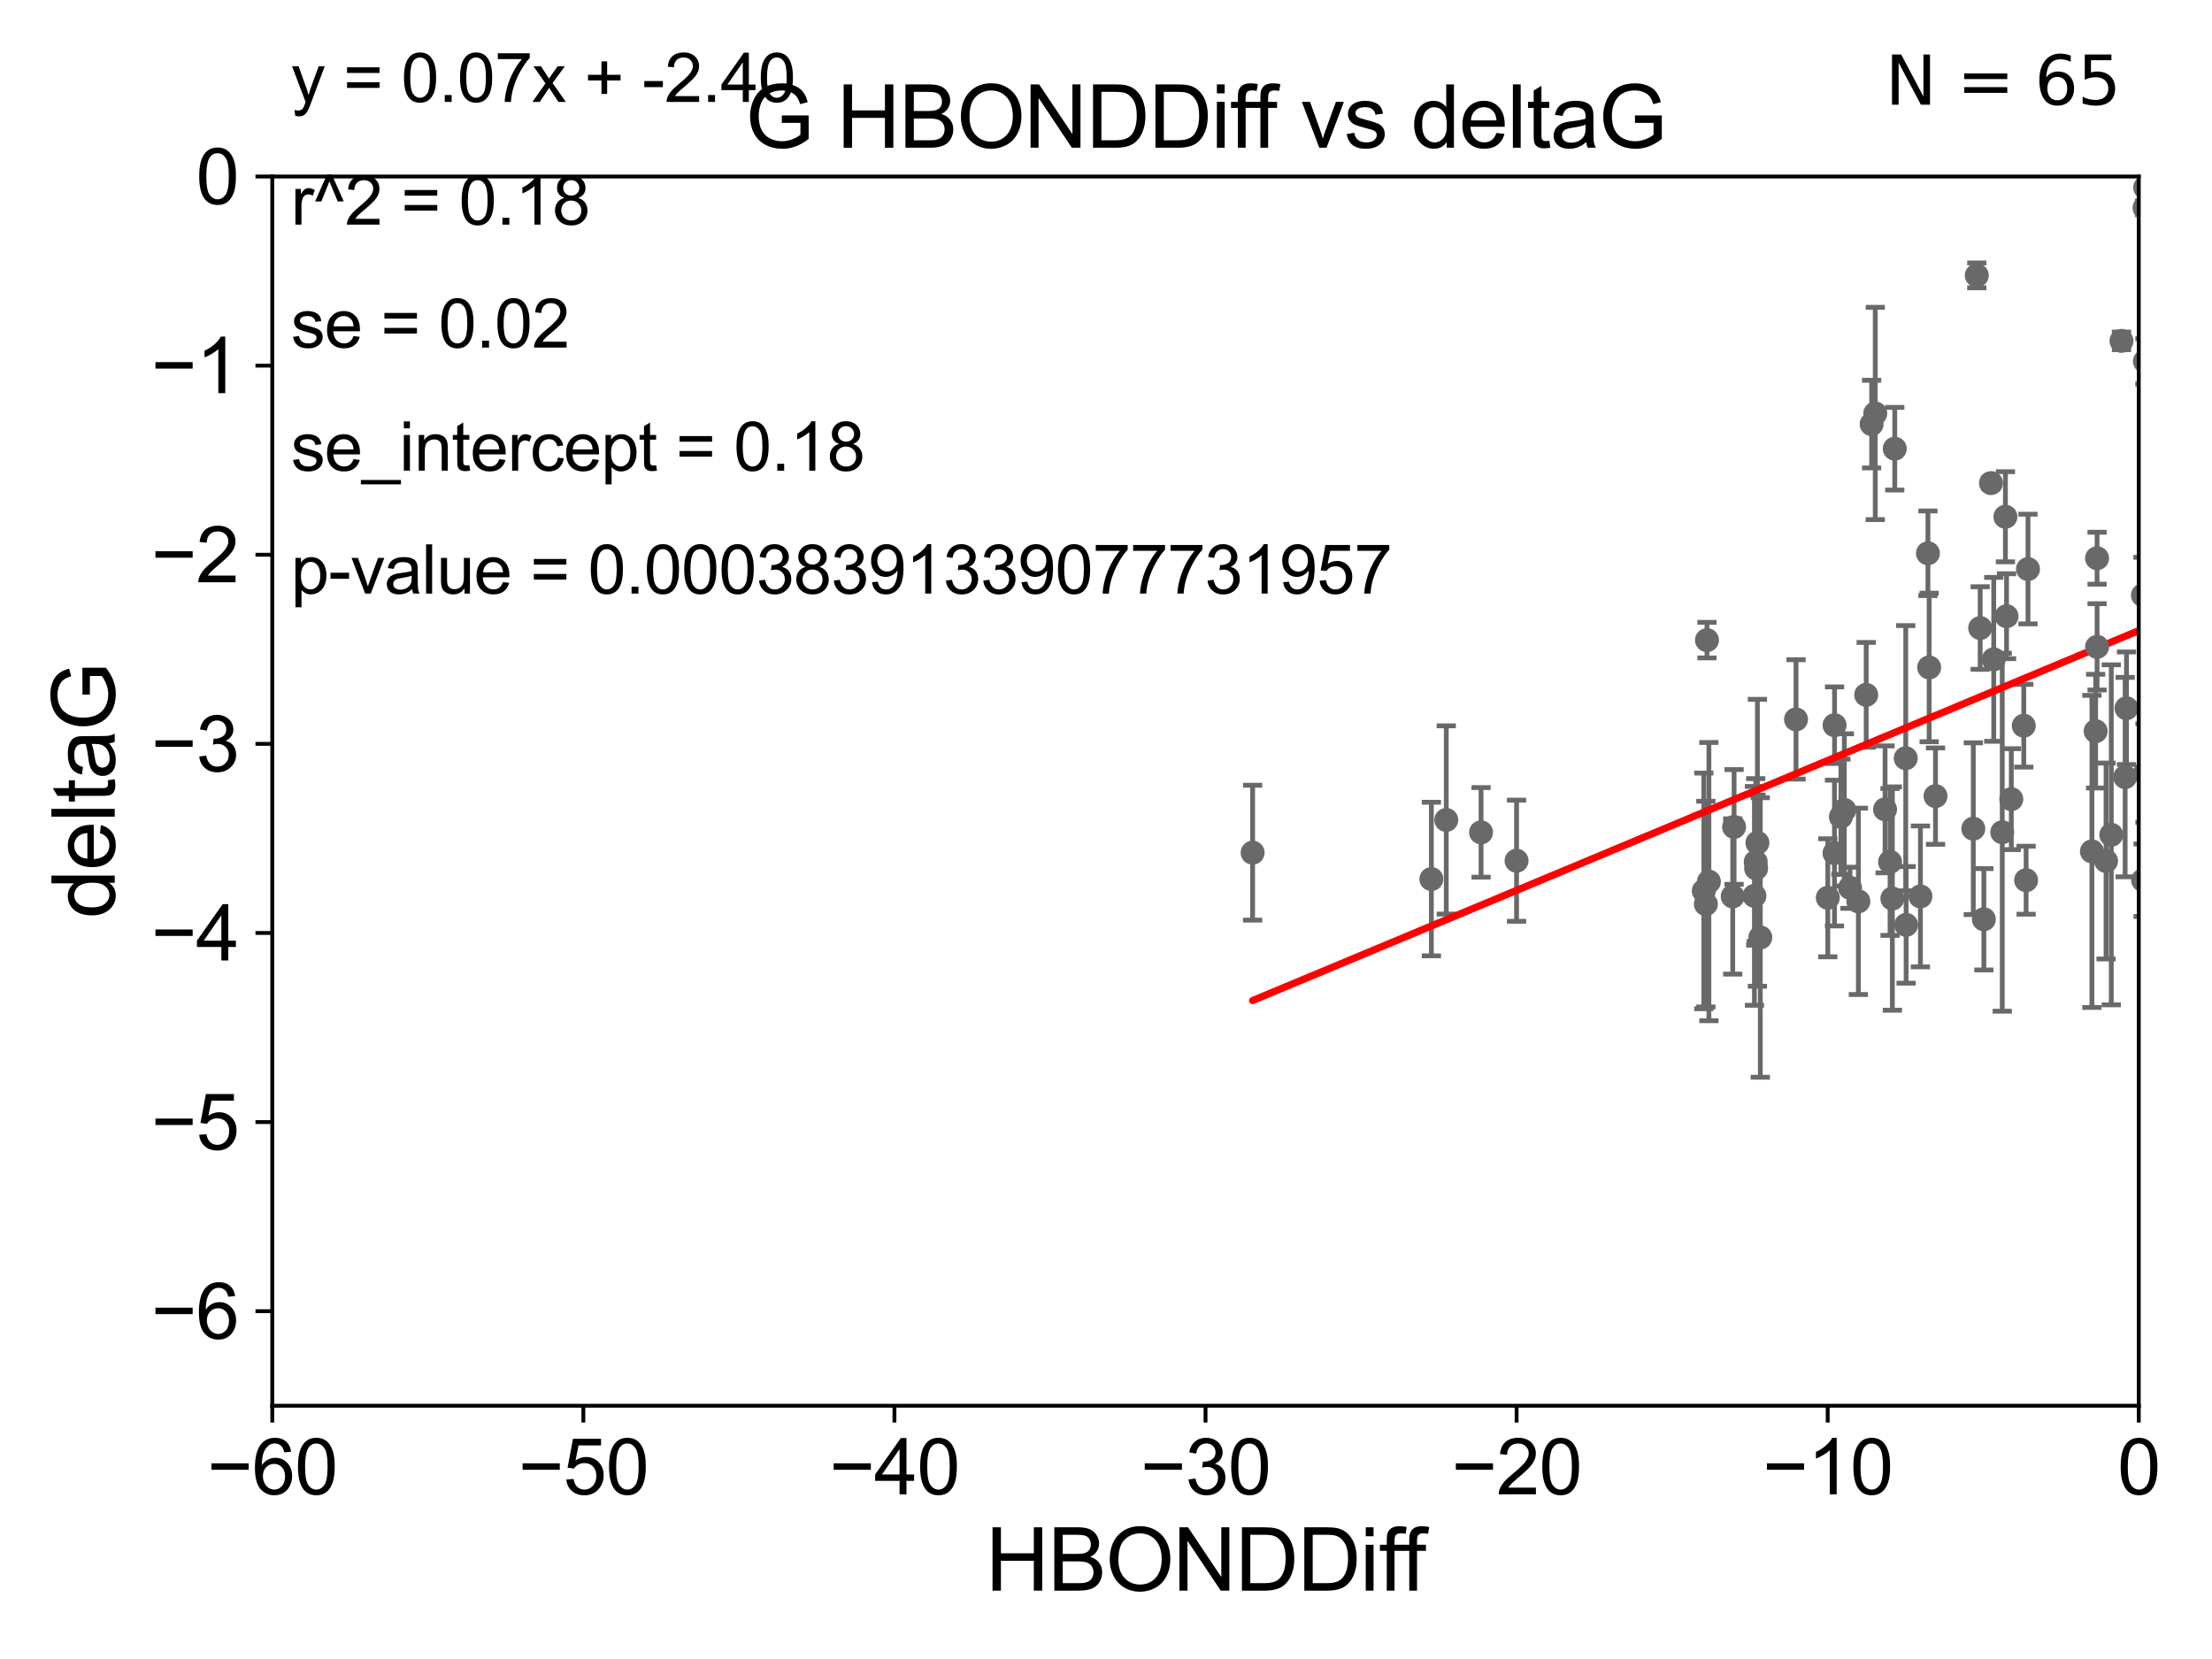 <?xml version="1.0" encoding="utf-8" standalone="no"?>
<!DOCTYPE svg PUBLIC "-//W3C//DTD SVG 1.1//EN"
  "http://www.w3.org/Graphics/SVG/1.1/DTD/svg11.dtd">
<svg xmlns:xlink="http://www.w3.org/1999/xlink" width="460.8pt" height="345.6pt" viewBox="0 0 460.8 345.6" xmlns="http://www.w3.org/2000/svg" version="1.1">
 <defs>
  <style type="text/css">*{stroke-linejoin: round; stroke-linecap: butt}</style>
 </defs>
 <g id="figure_1">
  <g id="patch_1">
   <path d="M 0 345.6 
L 460.8 345.6 
L 460.8 0 
L 0 0 
z
" style="fill: #ffffff"/>
  </g>
  <g id="axes_1">
   <g id="patch_2">
    <path d="M 56.72 292.84 
L 445.545 292.84 
L 445.545 36.775 
L 56.72 36.775 
z
" style="fill: #ffffff"/>
   </g>
   <g id="PathCollection_1">
    <defs>
     <path id="ma081b1cec7" d="M 0 1.118 
C 0.297 1.118 0.581 1 0.791 0.791 
C 1 0.581 1.118 0.297 1.118 0 
C 1.118 -0.297 1 -0.581 0.791 -0.791 
C 0.581 -1 0.297 -1.118 0 -1.118 
C -0.297 -1.118 -0.581 -1 -0.791 -0.791 
C -1 -0.581 -1.118 -0.297 -1.118 0 
C -1.118 0.297 -1 0.581 -0.791 0.791 
C -0.581 1 -0.297 1.118 0 1.118 
z
" style="stroke: #696969"/>
    </defs>
    <g clip-path="url(#ped679291f9)">
     <use xlink:href="#ma081b1cec7" x="387.134" y="187.766" style="fill: #696969; stroke: #696969"/>
     <use xlink:href="#ma081b1cec7" x="361.241" y="172.264" style="fill: #696969; stroke: #696969"/>
     <use xlink:href="#ma081b1cec7" x="397.079" y="192.668" style="fill: #696969; stroke: #696969"/>
     <use xlink:href="#ma081b1cec7" x="365.749" y="179.547" style="fill: #696969; stroke: #696969"/>
     <use xlink:href="#ma081b1cec7" x="365.48" y="186.627" style="fill: #696969; stroke: #696969"/>
     <use xlink:href="#ma081b1cec7" x="355.995" y="183.656" style="fill: #696969; stroke: #696969"/>
     <use xlink:href="#ma081b1cec7" x="365.833" y="180.894" style="fill: #696969; stroke: #696969"/>
     <use xlink:href="#ma081b1cec7" x="366.102" y="175.566" style="fill: #696969; stroke: #696969"/>
     <use xlink:href="#ma081b1cec7" x="403.205" y="165.842" style="fill: #696969; stroke: #696969"/>
     <use xlink:href="#ma081b1cec7" x="400.06" y="186.741" style="fill: #696969; stroke: #696969"/>
     <use xlink:href="#ma081b1cec7" x="366.704" y="195.295" style="fill: #696969; stroke: #696969"/>
     <use xlink:href="#ma081b1cec7" x="385.389" y="184.94" style="fill: #696969; stroke: #696969"/>
     <use xlink:href="#ma081b1cec7" x="374.148" y="149.865" style="fill: #696969; stroke: #696969"/>
     <use xlink:href="#ma081b1cec7" x="382.171" y="151.072" style="fill: #696969; stroke: #696969"/>
     <use xlink:href="#ma081b1cec7" x="422.467" y="118.544" style="fill: #696969; stroke: #696969"/>
     <use xlink:href="#ma081b1cec7" x="393.734" y="179.561" style="fill: #696969; stroke: #696969"/>
     <use xlink:href="#ma081b1cec7" x="360.959" y="186.743" style="fill: #696969; stroke: #696969"/>
     <use xlink:href="#ma081b1cec7" x="301.285" y="170.809" style="fill: #696969; stroke: #696969"/>
     <use xlink:href="#ma081b1cec7" x="298.182" y="183.121" style="fill: #696969; stroke: #696969"/>
     <use xlink:href="#ma081b1cec7" x="354.934" y="185.595" style="fill: #696969; stroke: #696969"/>
     <use xlink:href="#ma081b1cec7" x="384.209" y="168.724" style="fill: #696969; stroke: #696969"/>
     <use xlink:href="#ma081b1cec7" x="390.651" y="86.133" style="fill: #696969; stroke: #696969"/>
     <use xlink:href="#ma081b1cec7" x="412.506" y="130.831" style="fill: #696969; stroke: #696969"/>
     <use xlink:href="#ma081b1cec7" x="394.213" y="187.184" style="fill: #696969; stroke: #696969"/>
     <use xlink:href="#ma081b1cec7" x="422.076" y="183.361" style="fill: #696969; stroke: #696969"/>
     <use xlink:href="#ma081b1cec7" x="436.856" y="116.288" style="fill: #696969; stroke: #696969"/>
     <use xlink:href="#ma081b1cec7" x="446.448" y="183.361" style="fill: #696969; stroke: #696969"/>
     <use xlink:href="#ma081b1cec7" x="380.765" y="187.024" style="fill: #696969; stroke: #696969"/>
     <use xlink:href="#ma081b1cec7" x="308.531" y="173.397" style="fill: #696969; stroke: #696969"/>
     <use xlink:href="#ma081b1cec7" x="355.364" y="188.337" style="fill: #696969; stroke: #696969"/>
     <use xlink:href="#ma081b1cec7" x="397" y="157.948" style="fill: #696969; stroke: #696969"/>
     <use xlink:href="#ma081b1cec7" x="383.494" y="170.152" style="fill: #696969; stroke: #696969"/>
     <use xlink:href="#ma081b1cec7" x="315.926" y="179.304" style="fill: #696969; stroke: #696969"/>
     <use xlink:href="#ma081b1cec7" x="417.106" y="173.37" style="fill: #696969; stroke: #696969"/>
     <use xlink:href="#ma081b1cec7" x="421.588" y="151.181" style="fill: #696969; stroke: #696969"/>
     <use xlink:href="#ma081b1cec7" x="442.988" y="147.535" style="fill: #696969; stroke: #696969"/>
     <use xlink:href="#ma081b1cec7" x="388.763" y="144.75" style="fill: #696969; stroke: #696969"/>
     <use xlink:href="#ma081b1cec7" x="382.157" y="177.712" style="fill: #696969; stroke: #696969"/>
     <use xlink:href="#ma081b1cec7" x="389.896" y="88.35" style="fill: #696969; stroke: #696969"/>
     <use xlink:href="#ma081b1cec7" x="415.33" y="137.356" style="fill: #696969; stroke: #696969"/>
     <use xlink:href="#ma081b1cec7" x="413.274" y="191.497" style="fill: #696969; stroke: #696969"/>
     <use xlink:href="#ma081b1cec7" x="446.837" y="161.044" style="fill: #696969; stroke: #696969"/>
     <use xlink:href="#ma081b1cec7" x="436.562" y="152.317" style="fill: #696969; stroke: #696969"/>
     <use xlink:href="#ma081b1cec7" x="414.757" y="100.642" style="fill: #696969; stroke: #696969"/>
     <use xlink:href="#ma081b1cec7" x="418.001" y="128.37" style="fill: #696969; stroke: #696969"/>
     <use xlink:href="#ma081b1cec7" x="394.711" y="93.472" style="fill: #696969; stroke: #696969"/>
     <use xlink:href="#ma081b1cec7" x="392.694" y="168.607" style="fill: #696969; stroke: #696969"/>
     <use xlink:href="#ma081b1cec7" x="442.707" y="161.883" style="fill: #696969; stroke: #696969"/>
     <use xlink:href="#ma081b1cec7" x="260.944" y="177.627" style="fill: #696969; stroke: #696969"/>
     <use xlink:href="#ma081b1cec7" x="411.072" y="172.629" style="fill: #696969; stroke: #696969"/>
     <use xlink:href="#ma081b1cec7" x="418.991" y="166.478" style="fill: #696969; stroke: #696969"/>
     <use xlink:href="#ma081b1cec7" x="436.859" y="134.75" style="fill: #696969; stroke: #696969"/>
     <use xlink:href="#ma081b1cec7" x="446.879" y="39.074" style="fill: #696969; stroke: #696969"/>
     <use xlink:href="#ma081b1cec7" x="417.763" y="107.649" style="fill: #696969; stroke: #696969"/>
     <use xlink:href="#ma081b1cec7" x="401.879" y="139.042" style="fill: #696969; stroke: #696969"/>
     <use xlink:href="#ma081b1cec7" x="446.413" y="123.993" style="fill: #696969; stroke: #696969"/>
     <use xlink:href="#ma081b1cec7" x="411.803" y="57.363" style="fill: #696969; stroke: #696969"/>
     <use xlink:href="#ma081b1cec7" x="441.944" y="71.012" style="fill: #696969; stroke: #696969"/>
     <use xlink:href="#ma081b1cec7" x="435.782" y="177.365" style="fill: #696969; stroke: #696969"/>
     <use xlink:href="#ma081b1cec7" x="438.735" y="179.365" style="fill: #696969; stroke: #696969"/>
     <use xlink:href="#ma081b1cec7" x="446.821" y="75.265" style="fill: #696969; stroke: #696969"/>
     <use xlink:href="#ma081b1cec7" x="355.592" y="133.35" style="fill: #696969; stroke: #696969"/>
     <use xlink:href="#ma081b1cec7" x="401.623" y="115.259" style="fill: #696969; stroke: #696969"/>
     <use xlink:href="#ma081b1cec7" x="439.82" y="173.908" style="fill: #696969; stroke: #696969"/>
     <use xlink:href="#ma081b1cec7" x="446.752" y="43.3" style="fill: #696969; stroke: #696969"/>
    </g>
   </g>
   <g id="matplotlib.axis_1">
    <g id="xtick_1">
     <g id="line2d_1">
      <defs>
       <path id="m4e1392b8cd" d="M 0 0 
L 0 3.5 
" style="stroke: #000000; stroke-width: 0.8"/>
      </defs>
      <g>
       <use xlink:href="#m4e1392b8cd" x="56.72" y="292.84" style="stroke: #000000; stroke-width: 0.8"/>
      </g>
     </g>
     <g id="text_1">
      <!-- −60 -->
      <g transform="translate(43.15 311.293)scale(0.16 -0.16)">
       <defs>
        <path id="ArialMT-2212" d="M 3381 1997 
L 356 1997 
L 356 2522 
L 3381 2522 
L 3381 1997 
z
" transform="scale(0.016)"/>
        <path id="ArialMT-36" d="M 3184 3459 
L 2625 3416 
Q 2550 3747 2413 3897 
Q 2184 4138 1850 4138 
Q 1581 4138 1378 3988 
Q 1113 3794 959 3422 
Q 806 3050 800 2363 
Q 1003 2672 1297 2822 
Q 1591 2972 1913 2972 
Q 2475 2972 2870 2558 
Q 3266 2144 3266 1488 
Q 3266 1056 3080 686 
Q 2894 316 2569 119 
Q 2244 -78 1831 -78 
Q 1128 -78 684 439 
Q 241 956 241 2144 
Q 241 3472 731 4075 
Q 1159 4600 1884 4600 
Q 2425 4600 2770 4297 
Q 3116 3994 3184 3459 
z
M 888 1484 
Q 888 1194 1011 928 
Q 1134 663 1356 523 
Q 1578 384 1822 384 
Q 2178 384 2434 671 
Q 2691 959 2691 1453 
Q 2691 1928 2437 2201 
Q 2184 2475 1800 2475 
Q 1419 2475 1153 2201 
Q 888 1928 888 1484 
z
" transform="scale(0.016)"/>
        <path id="ArialMT-30" d="M 266 2259 
Q 266 3072 433 3567 
Q 600 4063 929 4331 
Q 1259 4600 1759 4600 
Q 2128 4600 2406 4451 
Q 2684 4303 2865 4023 
Q 3047 3744 3150 3342 
Q 3253 2941 3253 2259 
Q 3253 1453 3087 958 
Q 2922 463 2592 192 
Q 2263 -78 1759 -78 
Q 1097 -78 719 397 
Q 266 969 266 2259 
z
M 844 2259 
Q 844 1131 1108 757 
Q 1372 384 1759 384 
Q 2147 384 2411 759 
Q 2675 1134 2675 2259 
Q 2675 3391 2411 3762 
Q 2147 4134 1753 4134 
Q 1366 4134 1134 3806 
Q 844 3388 844 2259 
z
" transform="scale(0.016)"/>
       </defs>
       <use xlink:href="#ArialMT-2212"/>
       <use xlink:href="#ArialMT-36" x="58.398"/>
       <use xlink:href="#ArialMT-30" x="114.014"/>
      </g>
     </g>
    </g>
    <g id="xtick_2">
     <g id="line2d_2">
      <g>
       <use xlink:href="#m4e1392b8cd" x="121.524" y="292.84" style="stroke: #000000; stroke-width: 0.8"/>
      </g>
     </g>
     <g id="text_2">
      <!-- −50 -->
      <g transform="translate(107.954 311.293)scale(0.16 -0.16)">
       <defs>
        <path id="ArialMT-35" d="M 266 1200 
L 856 1250 
Q 922 819 1161 601 
Q 1400 384 1738 384 
Q 2144 384 2425 690 
Q 2706 997 2706 1503 
Q 2706 1984 2436 2262 
Q 2166 2541 1728 2541 
Q 1456 2541 1237 2417 
Q 1019 2294 894 2097 
L 366 2166 
L 809 4519 
L 3088 4519 
L 3088 3981 
L 1259 3981 
L 1013 2750 
Q 1425 3038 1878 3038 
Q 2478 3038 2890 2622 
Q 3303 2206 3303 1553 
Q 3303 931 2941 478 
Q 2500 -78 1738 -78 
Q 1113 -78 717 272 
Q 322 622 266 1200 
z
" transform="scale(0.016)"/>
       </defs>
       <use xlink:href="#ArialMT-2212"/>
       <use xlink:href="#ArialMT-35" x="58.398"/>
       <use xlink:href="#ArialMT-30" x="114.014"/>
      </g>
     </g>
    </g>
    <g id="xtick_3">
     <g id="line2d_3">
      <g>
       <use xlink:href="#m4e1392b8cd" x="186.328" y="292.84" style="stroke: #000000; stroke-width: 0.8"/>
      </g>
     </g>
     <g id="text_3">
      <!-- −40 -->
      <g transform="translate(172.758 311.293)scale(0.16 -0.16)">
       <defs>
        <path id="ArialMT-34" d="M 2069 0 
L 2069 1097 
L 81 1097 
L 81 1613 
L 2172 4581 
L 2631 4581 
L 2631 1613 
L 3250 1613 
L 3250 1097 
L 2631 1097 
L 2631 0 
L 2069 0 
z
M 2069 1613 
L 2069 3678 
L 634 1613 
L 2069 1613 
z
" transform="scale(0.016)"/>
       </defs>
       <use xlink:href="#ArialMT-2212"/>
       <use xlink:href="#ArialMT-34" x="58.398"/>
       <use xlink:href="#ArialMT-30" x="114.014"/>
      </g>
     </g>
    </g>
    <g id="xtick_4">
     <g id="line2d_4">
      <g>
       <use xlink:href="#m4e1392b8cd" x="251.132" y="292.84" style="stroke: #000000; stroke-width: 0.8"/>
      </g>
     </g>
     <g id="text_4">
      <!-- −30 -->
      <g transform="translate(237.562 311.293)scale(0.16 -0.16)">
       <defs>
        <path id="ArialMT-33" d="M 269 1209 
L 831 1284 
Q 928 806 1161 595 
Q 1394 384 1728 384 
Q 2125 384 2398 659 
Q 2672 934 2672 1341 
Q 2672 1728 2419 1979 
Q 2166 2231 1775 2231 
Q 1616 2231 1378 2169 
L 1441 2663 
Q 1497 2656 1531 2656 
Q 1891 2656 2178 2843 
Q 2466 3031 2466 3422 
Q 2466 3731 2256 3934 
Q 2047 4138 1716 4138 
Q 1388 4138 1169 3931 
Q 950 3725 888 3313 
L 325 3413 
Q 428 3978 793 4289 
Q 1159 4600 1703 4600 
Q 2078 4600 2393 4439 
Q 2709 4278 2876 4000 
Q 3044 3722 3044 3409 
Q 3044 3113 2884 2869 
Q 2725 2625 2413 2481 
Q 2819 2388 3044 2092 
Q 3269 1797 3269 1353 
Q 3269 753 2831 336 
Q 2394 -81 1725 -81 
Q 1122 -81 723 278 
Q 325 638 269 1209 
z
" transform="scale(0.016)"/>
       </defs>
       <use xlink:href="#ArialMT-2212"/>
       <use xlink:href="#ArialMT-33" x="58.398"/>
       <use xlink:href="#ArialMT-30" x="114.014"/>
      </g>
     </g>
    </g>
    <g id="xtick_5">
     <g id="line2d_5">
      <g>
       <use xlink:href="#m4e1392b8cd" x="315.937" y="292.84" style="stroke: #000000; stroke-width: 0.8"/>
      </g>
     </g>
     <g id="text_5">
      <!-- −20 -->
      <g transform="translate(302.367 311.293)scale(0.16 -0.16)">
       <defs>
        <path id="ArialMT-32" d="M 3222 541 
L 3222 0 
L 194 0 
Q 188 203 259 391 
Q 375 700 629 1000 
Q 884 1300 1366 1694 
Q 2113 2306 2375 2664 
Q 2638 3022 2638 3341 
Q 2638 3675 2398 3904 
Q 2159 4134 1775 4134 
Q 1369 4134 1125 3890 
Q 881 3647 878 3216 
L 300 3275 
Q 359 3922 746 4261 
Q 1134 4600 1788 4600 
Q 2447 4600 2831 4234 
Q 3216 3869 3216 3328 
Q 3216 3053 3103 2787 
Q 2991 2522 2730 2228 
Q 2469 1934 1863 1422 
Q 1356 997 1212 845 
Q 1069 694 975 541 
L 3222 541 
z
" transform="scale(0.016)"/>
       </defs>
       <use xlink:href="#ArialMT-2212"/>
       <use xlink:href="#ArialMT-32" x="58.398"/>
       <use xlink:href="#ArialMT-30" x="114.014"/>
      </g>
     </g>
    </g>
    <g id="xtick_6">
     <g id="line2d_6">
      <g>
       <use xlink:href="#m4e1392b8cd" x="380.741" y="292.84" style="stroke: #000000; stroke-width: 0.8"/>
      </g>
     </g>
     <g id="text_6">
      <!-- −10 -->
      <g transform="translate(367.171 311.293)scale(0.16 -0.16)">
       <defs>
        <path id="ArialMT-31" d="M 2384 0 
L 1822 0 
L 1822 3584 
Q 1619 3391 1289 3197 
Q 959 3003 697 2906 
L 697 3450 
Q 1169 3672 1522 3987 
Q 1875 4303 2022 4600 
L 2384 4600 
L 2384 0 
z
" transform="scale(0.016)"/>
       </defs>
       <use xlink:href="#ArialMT-2212"/>
       <use xlink:href="#ArialMT-31" x="58.398"/>
       <use xlink:href="#ArialMT-30" x="114.014"/>
      </g>
     </g>
    </g>
    <g id="xtick_7">
     <g id="line2d_7">
      <g>
       <use xlink:href="#m4e1392b8cd" x="445.545" y="292.84" style="stroke: #000000; stroke-width: 0.8"/>
      </g>
     </g>
     <g id="text_7">
      <!-- 0 -->
      <g transform="translate(441.096 311.293)scale(0.16 -0.16)">
       <use xlink:href="#ArialMT-30"/>
      </g>
     </g>
    </g>
    <g id="text_8">
     <!-- HBONDDiff -->
     <g transform="translate(205.287 331.357)scale(0.18 -0.18)">
      <defs>
       <path id="ArialMT-48" d="M 513 0 
L 513 4581 
L 1119 4581 
L 1119 2700 
L 3500 2700 
L 3500 4581 
L 4106 4581 
L 4106 0 
L 3500 0 
L 3500 2159 
L 1119 2159 
L 1119 0 
L 513 0 
z
" transform="scale(0.016)"/>
       <path id="ArialMT-42" d="M 469 0 
L 469 4581 
L 2188 4581 
Q 2713 4581 3030 4442 
Q 3347 4303 3526 4014 
Q 3706 3725 3706 3409 
Q 3706 3116 3547 2856 
Q 3388 2597 3066 2438 
Q 3481 2316 3704 2022 
Q 3928 1728 3928 1328 
Q 3928 1006 3792 729 
Q 3656 453 3456 303 
Q 3256 153 2954 76 
Q 2653 0 2216 0 
L 469 0 
z
M 1075 2656 
L 2066 2656 
Q 2469 2656 2644 2709 
Q 2875 2778 2992 2937 
Q 3109 3097 3109 3338 
Q 3109 3566 3000 3739 
Q 2891 3913 2687 3977 
Q 2484 4041 1991 4041 
L 1075 4041 
L 1075 2656 
z
M 1075 541 
L 2216 541 
Q 2509 541 2628 563 
Q 2838 600 2978 687 
Q 3119 775 3209 942 
Q 3300 1109 3300 1328 
Q 3300 1584 3169 1773 
Q 3038 1963 2805 2039 
Q 2572 2116 2134 2116 
L 1075 2116 
L 1075 541 
z
" transform="scale(0.016)"/>
       <path id="ArialMT-4f" d="M 309 2231 
Q 309 3372 921 4017 
Q 1534 4663 2503 4663 
Q 3138 4663 3647 4359 
Q 4156 4056 4423 3514 
Q 4691 2972 4691 2284 
Q 4691 1588 4409 1038 
Q 4128 488 3612 205 
Q 3097 -78 2500 -78 
Q 1853 -78 1343 234 
Q 834 547 571 1087 
Q 309 1628 309 2231 
z
M 934 2222 
Q 934 1394 1379 917 
Q 1825 441 2497 441 
Q 3181 441 3623 922 
Q 4066 1403 4066 2288 
Q 4066 2847 3877 3264 
Q 3688 3681 3323 3911 
Q 2959 4141 2506 4141 
Q 1863 4141 1398 3698 
Q 934 3256 934 2222 
z
" transform="scale(0.016)"/>
       <path id="ArialMT-4e" d="M 488 0 
L 488 4581 
L 1109 4581 
L 3516 984 
L 3516 4581 
L 4097 4581 
L 4097 0 
L 3475 0 
L 1069 3600 
L 1069 0 
L 488 0 
z
" transform="scale(0.016)"/>
       <path id="ArialMT-44" d="M 494 0 
L 494 4581 
L 2072 4581 
Q 2606 4581 2888 4516 
Q 3281 4425 3559 4188 
Q 3922 3881 4101 3404 
Q 4281 2928 4281 2316 
Q 4281 1794 4159 1391 
Q 4038 988 3847 723 
Q 3656 459 3429 307 
Q 3203 156 2883 78 
Q 2563 0 2147 0 
L 494 0 
z
M 1100 541 
L 2078 541 
Q 2531 541 2789 625 
Q 3047 709 3200 863 
Q 3416 1078 3536 1442 
Q 3656 1806 3656 2325 
Q 3656 3044 3420 3430 
Q 3184 3816 2847 3947 
Q 2603 4041 2063 4041 
L 1100 4041 
L 1100 541 
z
" transform="scale(0.016)"/>
       <path id="ArialMT-69" d="M 425 3934 
L 425 4581 
L 988 4581 
L 988 3934 
L 425 3934 
z
M 425 0 
L 425 3319 
L 988 3319 
L 988 0 
L 425 0 
z
" transform="scale(0.016)"/>
       <path id="ArialMT-66" d="M 556 0 
L 556 2881 
L 59 2881 
L 59 3319 
L 556 3319 
L 556 3672 
Q 556 4006 616 4169 
Q 697 4388 901 4523 
Q 1106 4659 1475 4659 
Q 1713 4659 2000 4603 
L 1916 4113 
Q 1741 4144 1584 4144 
Q 1328 4144 1222 4034 
Q 1116 3925 1116 3625 
L 1116 3319 
L 1763 3319 
L 1763 2881 
L 1116 2881 
L 1116 0 
L 556 0 
z
" transform="scale(0.016)"/>
      </defs>
      <use xlink:href="#ArialMT-48"/>
      <use xlink:href="#ArialMT-42" x="72.217"/>
      <use xlink:href="#ArialMT-4f" x="138.916"/>
      <use xlink:href="#ArialMT-4e" x="216.699"/>
      <use xlink:href="#ArialMT-44" x="288.916"/>
      <use xlink:href="#ArialMT-44" x="361.133"/>
      <use xlink:href="#ArialMT-69" x="433.35"/>
      <use xlink:href="#ArialMT-66" x="455.566"/>
      <use xlink:href="#ArialMT-66" x="481.6"/>
     </g>
    </g>
   </g>
   <g id="matplotlib.axis_2">
    <g id="ytick_1">
     <g id="line2d_8">
      <defs>
       <path id="m3e0b4918f8" d="M 0 0 
L -3.5 0 
" style="stroke: #000000; stroke-width: 0.8"/>
      </defs>
      <g>
       <use xlink:href="#m3e0b4918f8" x="56.72" y="273.143" style="stroke: #000000; stroke-width: 0.8"/>
      </g>
     </g>
     <g id="text_9">
      <!-- −6 -->
      <g transform="translate(31.477 278.869)scale(0.16 -0.16)">
       <use xlink:href="#ArialMT-2212"/>
       <use xlink:href="#ArialMT-36" x="58.398"/>
      </g>
     </g>
    </g>
    <g id="ytick_2">
     <g id="line2d_9">
      <g>
       <use xlink:href="#m3e0b4918f8" x="56.72" y="233.748" style="stroke: #000000; stroke-width: 0.8"/>
      </g>
     </g>
     <g id="text_10">
      <!-- −5 -->
      <g transform="translate(31.477 239.474)scale(0.16 -0.16)">
       <use xlink:href="#ArialMT-2212"/>
       <use xlink:href="#ArialMT-35" x="58.398"/>
      </g>
     </g>
    </g>
    <g id="ytick_3">
     <g id="line2d_10">
      <g>
       <use xlink:href="#m3e0b4918f8" x="56.72" y="194.353" style="stroke: #000000; stroke-width: 0.8"/>
      </g>
     </g>
     <g id="text_11">
      <!-- −4 -->
      <g transform="translate(31.477 200.08)scale(0.16 -0.16)">
       <use xlink:href="#ArialMT-2212"/>
       <use xlink:href="#ArialMT-34" x="58.398"/>
      </g>
     </g>
    </g>
    <g id="ytick_4">
     <g id="line2d_11">
      <g>
       <use xlink:href="#m3e0b4918f8" x="56.72" y="154.959" style="stroke: #000000; stroke-width: 0.8"/>
      </g>
     </g>
     <g id="text_12">
      <!-- −3 -->
      <g transform="translate(31.477 160.685)scale(0.16 -0.16)">
       <use xlink:href="#ArialMT-2212"/>
       <use xlink:href="#ArialMT-33" x="58.398"/>
      </g>
     </g>
    </g>
    <g id="ytick_5">
     <g id="line2d_12">
      <g>
       <use xlink:href="#m3e0b4918f8" x="56.72" y="115.564" style="stroke: #000000; stroke-width: 0.8"/>
      </g>
     </g>
     <g id="text_13">
      <!-- −2 -->
      <g transform="translate(31.477 121.29)scale(0.16 -0.16)">
       <use xlink:href="#ArialMT-2212"/>
       <use xlink:href="#ArialMT-32" x="58.398"/>
      </g>
     </g>
    </g>
    <g id="ytick_6">
     <g id="line2d_13">
      <g>
       <use xlink:href="#m3e0b4918f8" x="56.72" y="76.17" style="stroke: #000000; stroke-width: 0.8"/>
      </g>
     </g>
     <g id="text_14">
      <!-- −1 -->
      <g transform="translate(31.477 81.896)scale(0.16 -0.16)">
       <use xlink:href="#ArialMT-2212"/>
       <use xlink:href="#ArialMT-31" x="58.398"/>
      </g>
     </g>
    </g>
    <g id="ytick_7">
     <g id="line2d_14">
      <g>
       <use xlink:href="#m3e0b4918f8" x="56.72" y="36.775" style="stroke: #000000; stroke-width: 0.8"/>
      </g>
     </g>
     <g id="text_15">
      <!-- 0 -->
      <g transform="translate(40.822 42.501)scale(0.16 -0.16)">
       <use xlink:href="#ArialMT-30"/>
      </g>
     </g>
    </g>
    <g id="text_16">
     <!-- deltaG -->
     <g transform="translate(23.9 191.322)rotate(-90)scale(0.18 -0.18)">
      <defs>
       <path id="ArialMT-64" d="M 2575 0 
L 2575 419 
Q 2259 -75 1647 -75 
Q 1250 -75 917 144 
Q 584 363 401 755 
Q 219 1147 219 1656 
Q 219 2153 384 2558 
Q 550 2963 881 3178 
Q 1213 3394 1622 3394 
Q 1922 3394 2156 3267 
Q 2391 3141 2538 2938 
L 2538 4581 
L 3097 4581 
L 3097 0 
L 2575 0 
z
M 797 1656 
Q 797 1019 1065 703 
Q 1334 388 1700 388 
Q 2069 388 2326 689 
Q 2584 991 2584 1609 
Q 2584 2291 2321 2609 
Q 2059 2928 1675 2928 
Q 1300 2928 1048 2622 
Q 797 2316 797 1656 
z
" transform="scale(0.016)"/>
       <path id="ArialMT-65" d="M 2694 1069 
L 3275 997 
Q 3138 488 2766 206 
Q 2394 -75 1816 -75 
Q 1088 -75 661 373 
Q 234 822 234 1631 
Q 234 2469 665 2931 
Q 1097 3394 1784 3394 
Q 2450 3394 2872 2941 
Q 3294 2488 3294 1666 
Q 3294 1616 3291 1516 
L 816 1516 
Q 847 969 1125 678 
Q 1403 388 1819 388 
Q 2128 388 2347 550 
Q 2566 713 2694 1069 
z
M 847 1978 
L 2700 1978 
Q 2663 2397 2488 2606 
Q 2219 2931 1791 2931 
Q 1403 2931 1139 2672 
Q 875 2413 847 1978 
z
" transform="scale(0.016)"/>
       <path id="ArialMT-6c" d="M 409 0 
L 409 4581 
L 972 4581 
L 972 0 
L 409 0 
z
" transform="scale(0.016)"/>
       <path id="ArialMT-74" d="M 1650 503 
L 1731 6 
Q 1494 -44 1306 -44 
Q 1000 -44 831 53 
Q 663 150 594 308 
Q 525 466 525 972 
L 525 2881 
L 113 2881 
L 113 3319 
L 525 3319 
L 525 4141 
L 1084 4478 
L 1084 3319 
L 1650 3319 
L 1650 2881 
L 1084 2881 
L 1084 941 
Q 1084 700 1114 631 
Q 1144 563 1211 522 
Q 1278 481 1403 481 
Q 1497 481 1650 503 
z
" transform="scale(0.016)"/>
       <path id="ArialMT-61" d="M 2588 409 
Q 2275 144 1986 34 
Q 1697 -75 1366 -75 
Q 819 -75 525 192 
Q 231 459 231 875 
Q 231 1119 342 1320 
Q 453 1522 633 1644 
Q 813 1766 1038 1828 
Q 1203 1872 1538 1913 
Q 2219 1994 2541 2106 
Q 2544 2222 2544 2253 
Q 2544 2597 2384 2738 
Q 2169 2928 1744 2928 
Q 1347 2928 1158 2789 
Q 969 2650 878 2297 
L 328 2372 
Q 403 2725 575 2942 
Q 747 3159 1072 3276 
Q 1397 3394 1825 3394 
Q 2250 3394 2515 3294 
Q 2781 3194 2906 3042 
Q 3031 2891 3081 2659 
Q 3109 2516 3109 2141 
L 3109 1391 
Q 3109 606 3145 398 
Q 3181 191 3288 0 
L 2700 0 
Q 2613 175 2588 409 
z
M 2541 1666 
Q 2234 1541 1622 1453 
Q 1275 1403 1131 1340 
Q 988 1278 909 1158 
Q 831 1038 831 891 
Q 831 666 1001 516 
Q 1172 366 1500 366 
Q 1825 366 2078 508 
Q 2331 650 2450 897 
Q 2541 1088 2541 1459 
L 2541 1666 
z
" transform="scale(0.016)"/>
       <path id="ArialMT-47" d="M 2638 1797 
L 2638 2334 
L 4578 2338 
L 4578 638 
Q 4131 281 3656 101 
Q 3181 -78 2681 -78 
Q 2006 -78 1454 211 
Q 903 500 622 1047 
Q 341 1594 341 2269 
Q 341 2938 620 3517 
Q 900 4097 1425 4378 
Q 1950 4659 2634 4659 
Q 3131 4659 3532 4498 
Q 3934 4338 4162 4050 
Q 4391 3763 4509 3300 
L 3963 3150 
Q 3859 3500 3706 3700 
Q 3553 3900 3268 4020 
Q 2984 4141 2638 4141 
Q 2222 4141 1919 4014 
Q 1616 3888 1430 3681 
Q 1244 3475 1141 3228 
Q 966 2803 966 2306 
Q 966 1694 1177 1281 
Q 1388 869 1791 669 
Q 2194 469 2647 469 
Q 3041 469 3416 620 
Q 3791 772 3984 944 
L 3984 1797 
L 2638 1797 
z
" transform="scale(0.016)"/>
      </defs>
      <use xlink:href="#ArialMT-64"/>
      <use xlink:href="#ArialMT-65" x="55.615"/>
      <use xlink:href="#ArialMT-6c" x="111.23"/>
      <use xlink:href="#ArialMT-74" x="133.447"/>
      <use xlink:href="#ArialMT-61" x="161.23"/>
      <use xlink:href="#ArialMT-47" x="216.846"/>
     </g>
    </g>
   </g>
   <g id="LineCollection_1">
    <path d="M 387.134 207.177 
L 387.134 168.355 
" clip-path="url(#ped679291f9)" style="fill: none; stroke: #696969"/>
    <path d="M 361.241 184.214 
L 361.241 160.315 
" clip-path="url(#ped679291f9)" style="fill: none; stroke: #696969"/>
    <path d="M 397.079 204.811 
L 397.079 180.525 
" clip-path="url(#ped679291f9)" style="fill: none; stroke: #696969"/>
    <path d="M 365.749 196.891 
L 365.749 162.203 
" clip-path="url(#ped679291f9)" style="fill: none; stroke: #696969"/>
    <path d="M 365.48 209.422 
L 365.48 163.832 
" clip-path="url(#ped679291f9)" style="fill: none; stroke: #696969"/>
    <path d="M 355.995 212.633 
L 355.995 154.679 
" clip-path="url(#ped679291f9)" style="fill: none; stroke: #696969"/>
    <path d="M 365.833 196.15 
L 365.833 165.638 
" clip-path="url(#ped679291f9)" style="fill: none; stroke: #696969"/>
    <path d="M 366.102 205.447 
L 366.102 145.685 
" clip-path="url(#ped679291f9)" style="fill: none; stroke: #696969"/>
    <path d="M 403.205 175.881 
L 403.205 155.804 
" clip-path="url(#ped679291f9)" style="fill: none; stroke: #696969"/>
    <path d="M 400.06 201.422 
L 400.06 172.061 
" clip-path="url(#ped679291f9)" style="fill: none; stroke: #696969"/>
    <path d="M 366.704 224.411 
L 366.704 166.18 
" clip-path="url(#ped679291f9)" style="fill: none; stroke: #696969"/>
    <path d="M 385.389 189.225 
L 385.389 180.655 
" clip-path="url(#ped679291f9)" style="fill: none; stroke: #696969"/>
    <path d="M 374.148 162.303 
L 374.148 137.427 
" clip-path="url(#ped679291f9)" style="fill: none; stroke: #696969"/>
    <path d="M 382.171 159.052 
L 382.171 143.092 
" clip-path="url(#ped679291f9)" style="fill: none; stroke: #696969"/>
    <path d="M 422.467 129.964 
L 422.467 107.124 
" clip-path="url(#ped679291f9)" style="fill: none; stroke: #696969"/>
    <path d="M 393.734 194.86 
L 393.734 164.263 
" clip-path="url(#ped679291f9)" style="fill: none; stroke: #696969"/>
    <path d="M 360.959 202.923 
L 360.959 170.563 
" clip-path="url(#ped679291f9)" style="fill: none; stroke: #696969"/>
    <path d="M 301.285 190.416 
L 301.285 151.203 
" clip-path="url(#ped679291f9)" style="fill: none; stroke: #696969"/>
    <path d="M 298.182 199.12 
L 298.182 167.123 
" clip-path="url(#ped679291f9)" style="fill: none; stroke: #696969"/>
    <path d="M 354.934 210.144 
L 354.934 161.047 
" clip-path="url(#ped679291f9)" style="fill: none; stroke: #696969"/>
    <path d="M 384.209 184.584 
L 384.209 152.864 
" clip-path="url(#ped679291f9)" style="fill: none; stroke: #696969"/>
    <path d="M 390.651 108.244 
L 390.651 64.022 
" clip-path="url(#ped679291f9)" style="fill: none; stroke: #696969"/>
    <path d="M 412.506 139.431 
L 412.506 122.23 
" clip-path="url(#ped679291f9)" style="fill: none; stroke: #696969"/>
    <path d="M 394.213 210.444 
L 394.213 163.924 
" clip-path="url(#ped679291f9)" style="fill: none; stroke: #696969"/>
    <path d="M 422.076 190.447 
L 422.076 176.274 
" clip-path="url(#ped679291f9)" style="fill: none; stroke: #696969"/>
    <path d="M 436.856 121.701 
L 436.856 110.875 
" clip-path="url(#ped679291f9)" style="fill: none; stroke: #696969"/>
    <path d="M 446.448 190.918 
L 446.448 175.804 
" clip-path="url(#ped679291f9)" style="fill: none; stroke: #696969"/>
    <path d="M 380.765 199.324 
L 380.765 174.725 
" clip-path="url(#ped679291f9)" style="fill: none; stroke: #696969"/>
    <path d="M 308.531 182.729 
L 308.531 164.065 
" clip-path="url(#ped679291f9)" style="fill: none; stroke: #696969"/>
    <path d="M 355.364 209.758 
L 355.364 166.916 
" clip-path="url(#ped679291f9)" style="fill: none; stroke: #696969"/>
    <path d="M 397 185.574 
L 397 130.321 
" clip-path="url(#ped679291f9)" style="fill: none; stroke: #696969"/>
    <path d="M 383.494 182.166 
L 383.494 158.137 
" clip-path="url(#ped679291f9)" style="fill: none; stroke: #696969"/>
    <path d="M 315.926 191.921 
L 315.926 166.688 
" clip-path="url(#ped679291f9)" style="fill: none; stroke: #696969"/>
    <path d="M 417.106 210.653 
L 417.106 136.087 
" clip-path="url(#ped679291f9)" style="fill: none; stroke: #696969"/>
    <path d="M 421.588 159.797 
L 421.588 142.564 
" clip-path="url(#ped679291f9)" style="fill: none; stroke: #696969"/>
    <path d="M 442.988 159.258 
L 442.988 135.813 
" clip-path="url(#ped679291f9)" style="fill: none; stroke: #696969"/>
    <path d="M 388.763 155.666 
L 388.763 133.834 
" clip-path="url(#ped679291f9)" style="fill: none; stroke: #696969"/>
    <path d="M 382.157 192.894 
L 382.157 162.53 
" clip-path="url(#ped679291f9)" style="fill: none; stroke: #696969"/>
    <path d="M 389.896 97.477 
L 389.896 79.222 
" clip-path="url(#ped679291f9)" style="fill: none; stroke: #696969"/>
    <path d="M 415.33 154.429 
L 415.33 120.283 
" clip-path="url(#ped679291f9)" style="fill: none; stroke: #696969"/>
    <path d="M 413.274 202.055 
L 413.274 180.939 
" clip-path="url(#ped679291f9)" style="fill: none; stroke: #696969"/>
    <path d="M 446.837 171.332 
L 446.837 150.755 
" clip-path="url(#ped679291f9)" style="fill: none; stroke: #696969"/>
    <path d="M 436.562 164.165 
L 436.562 140.47 
" clip-path="url(#ped679291f9)" style="fill: none; stroke: #696969"/>
    <path d="M 414.757 101.753 
L 414.757 99.531 
" clip-path="url(#ped679291f9)" style="fill: none; stroke: #696969"/>
    <path d="M 418.001 137.214 
L 418.001 119.526 
" clip-path="url(#ped679291f9)" style="fill: none; stroke: #696969"/>
    <path d="M 394.711 102.084 
L 394.711 84.861 
" clip-path="url(#ped679291f9)" style="fill: none; stroke: #696969"/>
    <path d="M 392.694 181.833 
L 392.694 155.381 
" clip-path="url(#ped679291f9)" style="fill: none; stroke: #696969"/>
    <path d="M 442.707 182.651 
L 442.707 141.115 
" clip-path="url(#ped679291f9)" style="fill: none; stroke: #696969"/>
    <path d="M 260.944 191.679 
L 260.944 163.576 
" clip-path="url(#ped679291f9)" style="fill: none; stroke: #696969"/>
    <path d="M 411.072 190.515 
L 411.072 154.744 
" clip-path="url(#ped679291f9)" style="fill: none; stroke: #696969"/>
    <path d="M 418.991 176.985 
L 418.991 155.97 
" clip-path="url(#ped679291f9)" style="fill: none; stroke: #696969"/>
    <path d="M 436.859 143.736 
L 436.859 125.764 
" clip-path="url(#ped679291f9)" style="fill: none; stroke: #696969"/>
    <path d="M 446.879 39.661 
L 446.879 38.486 
" clip-path="url(#ped679291f9)" style="fill: none; stroke: #696969"/>
    <path d="M 417.763 117.039 
L 417.763 98.26 
" clip-path="url(#ped679291f9)" style="fill: none; stroke: #696969"/>
    <path d="M 401.879 154.523 
L 401.879 123.56 
" clip-path="url(#ped679291f9)" style="fill: none; stroke: #696969"/>
    <path d="M 446.413 131.889 
L 446.413 116.097 
" clip-path="url(#ped679291f9)" style="fill: none; stroke: #696969"/>
    <path d="M 411.803 59.954 
L 411.803 54.772 
" clip-path="url(#ped679291f9)" style="fill: none; stroke: #696969"/>
    <path d="M 441.944 72.852 
L 441.944 69.172 
" clip-path="url(#ped679291f9)" style="fill: none; stroke: #696969"/>
    <path d="M 435.782 209.872 
L 435.782 144.859 
" clip-path="url(#ped679291f9)" style="fill: none; stroke: #696969"/>
    <path d="M 438.735 199.772 
L 438.735 158.959 
" clip-path="url(#ped679291f9)" style="fill: none; stroke: #696969"/>
    <path d="M 446.821 79.995 
L 446.821 70.535 
" clip-path="url(#ped679291f9)" style="fill: none; stroke: #696969"/>
    <path d="M 355.592 137.057 
L 355.592 129.643 
" clip-path="url(#ped679291f9)" style="fill: none; stroke: #696969"/>
    <path d="M 401.623 124.077 
L 401.623 106.441 
" clip-path="url(#ped679291f9)" style="fill: none; stroke: #696969"/>
    <path d="M 439.82 209.327 
L 439.82 138.489 
" clip-path="url(#ped679291f9)" style="fill: none; stroke: #696969"/>
    <path d="M 446.752 44.74 
L 446.752 41.86 
" clip-path="url(#ped679291f9)" style="fill: none; stroke: #696969"/>
   </g>
   <g id="line2d_15">
    <defs>
     <path id="mb26fb07cfa" d="M 2 0 
L -2 -0 
" style="stroke: #696969"/>
    </defs>
    <g clip-path="url(#ped679291f9)">
     <use xlink:href="#mb26fb07cfa" x="387.134" y="207.177" style="fill: #696969; stroke: #696969"/>
     <use xlink:href="#mb26fb07cfa" x="361.241" y="184.214" style="fill: #696969; stroke: #696969"/>
     <use xlink:href="#mb26fb07cfa" x="397.079" y="204.811" style="fill: #696969; stroke: #696969"/>
     <use xlink:href="#mb26fb07cfa" x="365.749" y="196.891" style="fill: #696969; stroke: #696969"/>
     <use xlink:href="#mb26fb07cfa" x="365.48" y="209.422" style="fill: #696969; stroke: #696969"/>
     <use xlink:href="#mb26fb07cfa" x="355.995" y="212.633" style="fill: #696969; stroke: #696969"/>
     <use xlink:href="#mb26fb07cfa" x="365.833" y="196.15" style="fill: #696969; stroke: #696969"/>
     <use xlink:href="#mb26fb07cfa" x="366.102" y="205.447" style="fill: #696969; stroke: #696969"/>
     <use xlink:href="#mb26fb07cfa" x="403.205" y="175.881" style="fill: #696969; stroke: #696969"/>
     <use xlink:href="#mb26fb07cfa" x="400.06" y="201.422" style="fill: #696969; stroke: #696969"/>
     <use xlink:href="#mb26fb07cfa" x="366.704" y="224.411" style="fill: #696969; stroke: #696969"/>
     <use xlink:href="#mb26fb07cfa" x="385.389" y="189.225" style="fill: #696969; stroke: #696969"/>
     <use xlink:href="#mb26fb07cfa" x="374.148" y="162.303" style="fill: #696969; stroke: #696969"/>
     <use xlink:href="#mb26fb07cfa" x="382.171" y="159.052" style="fill: #696969; stroke: #696969"/>
     <use xlink:href="#mb26fb07cfa" x="422.467" y="129.964" style="fill: #696969; stroke: #696969"/>
     <use xlink:href="#mb26fb07cfa" x="393.734" y="194.86" style="fill: #696969; stroke: #696969"/>
     <use xlink:href="#mb26fb07cfa" x="360.959" y="202.923" style="fill: #696969; stroke: #696969"/>
     <use xlink:href="#mb26fb07cfa" x="301.285" y="190.416" style="fill: #696969; stroke: #696969"/>
     <use xlink:href="#mb26fb07cfa" x="298.182" y="199.12" style="fill: #696969; stroke: #696969"/>
     <use xlink:href="#mb26fb07cfa" x="354.934" y="210.144" style="fill: #696969; stroke: #696969"/>
     <use xlink:href="#mb26fb07cfa" x="384.209" y="184.584" style="fill: #696969; stroke: #696969"/>
     <use xlink:href="#mb26fb07cfa" x="390.651" y="108.244" style="fill: #696969; stroke: #696969"/>
     <use xlink:href="#mb26fb07cfa" x="412.506" y="139.431" style="fill: #696969; stroke: #696969"/>
     <use xlink:href="#mb26fb07cfa" x="394.213" y="210.444" style="fill: #696969; stroke: #696969"/>
     <use xlink:href="#mb26fb07cfa" x="422.076" y="190.447" style="fill: #696969; stroke: #696969"/>
     <use xlink:href="#mb26fb07cfa" x="436.856" y="121.701" style="fill: #696969; stroke: #696969"/>
     <use xlink:href="#mb26fb07cfa" x="446.448" y="190.918" style="fill: #696969; stroke: #696969"/>
     <use xlink:href="#mb26fb07cfa" x="380.765" y="199.324" style="fill: #696969; stroke: #696969"/>
     <use xlink:href="#mb26fb07cfa" x="308.531" y="182.729" style="fill: #696969; stroke: #696969"/>
     <use xlink:href="#mb26fb07cfa" x="355.364" y="209.758" style="fill: #696969; stroke: #696969"/>
     <use xlink:href="#mb26fb07cfa" x="397" y="185.574" style="fill: #696969; stroke: #696969"/>
     <use xlink:href="#mb26fb07cfa" x="383.494" y="182.166" style="fill: #696969; stroke: #696969"/>
     <use xlink:href="#mb26fb07cfa" x="315.926" y="191.921" style="fill: #696969; stroke: #696969"/>
     <use xlink:href="#mb26fb07cfa" x="417.106" y="210.653" style="fill: #696969; stroke: #696969"/>
     <use xlink:href="#mb26fb07cfa" x="421.588" y="159.797" style="fill: #696969; stroke: #696969"/>
     <use xlink:href="#mb26fb07cfa" x="442.988" y="159.258" style="fill: #696969; stroke: #696969"/>
     <use xlink:href="#mb26fb07cfa" x="388.763" y="155.666" style="fill: #696969; stroke: #696969"/>
     <use xlink:href="#mb26fb07cfa" x="382.157" y="192.894" style="fill: #696969; stroke: #696969"/>
     <use xlink:href="#mb26fb07cfa" x="389.896" y="97.477" style="fill: #696969; stroke: #696969"/>
     <use xlink:href="#mb26fb07cfa" x="415.33" y="154.429" style="fill: #696969; stroke: #696969"/>
     <use xlink:href="#mb26fb07cfa" x="413.274" y="202.055" style="fill: #696969; stroke: #696969"/>
     <use xlink:href="#mb26fb07cfa" x="446.837" y="171.332" style="fill: #696969; stroke: #696969"/>
     <use xlink:href="#mb26fb07cfa" x="436.562" y="164.165" style="fill: #696969; stroke: #696969"/>
     <use xlink:href="#mb26fb07cfa" x="414.757" y="101.753" style="fill: #696969; stroke: #696969"/>
     <use xlink:href="#mb26fb07cfa" x="418.001" y="137.214" style="fill: #696969; stroke: #696969"/>
     <use xlink:href="#mb26fb07cfa" x="394.711" y="102.084" style="fill: #696969; stroke: #696969"/>
     <use xlink:href="#mb26fb07cfa" x="392.694" y="181.833" style="fill: #696969; stroke: #696969"/>
     <use xlink:href="#mb26fb07cfa" x="442.707" y="182.651" style="fill: #696969; stroke: #696969"/>
     <use xlink:href="#mb26fb07cfa" x="260.944" y="191.679" style="fill: #696969; stroke: #696969"/>
     <use xlink:href="#mb26fb07cfa" x="411.072" y="190.515" style="fill: #696969; stroke: #696969"/>
     <use xlink:href="#mb26fb07cfa" x="418.991" y="176.985" style="fill: #696969; stroke: #696969"/>
     <use xlink:href="#mb26fb07cfa" x="436.859" y="143.736" style="fill: #696969; stroke: #696969"/>
     <use xlink:href="#mb26fb07cfa" x="446.879" y="39.661" style="fill: #696969; stroke: #696969"/>
     <use xlink:href="#mb26fb07cfa" x="417.763" y="117.039" style="fill: #696969; stroke: #696969"/>
     <use xlink:href="#mb26fb07cfa" x="401.879" y="154.523" style="fill: #696969; stroke: #696969"/>
     <use xlink:href="#mb26fb07cfa" x="446.413" y="131.889" style="fill: #696969; stroke: #696969"/>
     <use xlink:href="#mb26fb07cfa" x="411.803" y="59.954" style="fill: #696969; stroke: #696969"/>
     <use xlink:href="#mb26fb07cfa" x="441.944" y="72.852" style="fill: #696969; stroke: #696969"/>
     <use xlink:href="#mb26fb07cfa" x="435.782" y="209.872" style="fill: #696969; stroke: #696969"/>
     <use xlink:href="#mb26fb07cfa" x="438.735" y="199.772" style="fill: #696969; stroke: #696969"/>
     <use xlink:href="#mb26fb07cfa" x="446.821" y="79.995" style="fill: #696969; stroke: #696969"/>
     <use xlink:href="#mb26fb07cfa" x="355.592" y="137.057" style="fill: #696969; stroke: #696969"/>
     <use xlink:href="#mb26fb07cfa" x="401.623" y="124.077" style="fill: #696969; stroke: #696969"/>
     <use xlink:href="#mb26fb07cfa" x="439.82" y="209.327" style="fill: #696969; stroke: #696969"/>
     <use xlink:href="#mb26fb07cfa" x="446.752" y="44.74" style="fill: #696969; stroke: #696969"/>
    </g>
   </g>
   <g id="line2d_16">
    <g clip-path="url(#ped679291f9)">
     <use xlink:href="#mb26fb07cfa" x="387.134" y="168.355" style="fill: #696969; stroke: #696969"/>
     <use xlink:href="#mb26fb07cfa" x="361.241" y="160.315" style="fill: #696969; stroke: #696969"/>
     <use xlink:href="#mb26fb07cfa" x="397.079" y="180.525" style="fill: #696969; stroke: #696969"/>
     <use xlink:href="#mb26fb07cfa" x="365.749" y="162.203" style="fill: #696969; stroke: #696969"/>
     <use xlink:href="#mb26fb07cfa" x="365.48" y="163.832" style="fill: #696969; stroke: #696969"/>
     <use xlink:href="#mb26fb07cfa" x="355.995" y="154.679" style="fill: #696969; stroke: #696969"/>
     <use xlink:href="#mb26fb07cfa" x="365.833" y="165.638" style="fill: #696969; stroke: #696969"/>
     <use xlink:href="#mb26fb07cfa" x="366.102" y="145.685" style="fill: #696969; stroke: #696969"/>
     <use xlink:href="#mb26fb07cfa" x="403.205" y="155.804" style="fill: #696969; stroke: #696969"/>
     <use xlink:href="#mb26fb07cfa" x="400.06" y="172.061" style="fill: #696969; stroke: #696969"/>
     <use xlink:href="#mb26fb07cfa" x="366.704" y="166.18" style="fill: #696969; stroke: #696969"/>
     <use xlink:href="#mb26fb07cfa" x="385.389" y="180.655" style="fill: #696969; stroke: #696969"/>
     <use xlink:href="#mb26fb07cfa" x="374.148" y="137.427" style="fill: #696969; stroke: #696969"/>
     <use xlink:href="#mb26fb07cfa" x="382.171" y="143.092" style="fill: #696969; stroke: #696969"/>
     <use xlink:href="#mb26fb07cfa" x="422.467" y="107.124" style="fill: #696969; stroke: #696969"/>
     <use xlink:href="#mb26fb07cfa" x="393.734" y="164.263" style="fill: #696969; stroke: #696969"/>
     <use xlink:href="#mb26fb07cfa" x="360.959" y="170.563" style="fill: #696969; stroke: #696969"/>
     <use xlink:href="#mb26fb07cfa" x="301.285" y="151.203" style="fill: #696969; stroke: #696969"/>
     <use xlink:href="#mb26fb07cfa" x="298.182" y="167.123" style="fill: #696969; stroke: #696969"/>
     <use xlink:href="#mb26fb07cfa" x="354.934" y="161.047" style="fill: #696969; stroke: #696969"/>
     <use xlink:href="#mb26fb07cfa" x="384.209" y="152.864" style="fill: #696969; stroke: #696969"/>
     <use xlink:href="#mb26fb07cfa" x="390.651" y="64.022" style="fill: #696969; stroke: #696969"/>
     <use xlink:href="#mb26fb07cfa" x="412.506" y="122.23" style="fill: #696969; stroke: #696969"/>
     <use xlink:href="#mb26fb07cfa" x="394.213" y="163.924" style="fill: #696969; stroke: #696969"/>
     <use xlink:href="#mb26fb07cfa" x="422.076" y="176.274" style="fill: #696969; stroke: #696969"/>
     <use xlink:href="#mb26fb07cfa" x="436.856" y="110.875" style="fill: #696969; stroke: #696969"/>
     <use xlink:href="#mb26fb07cfa" x="446.448" y="175.804" style="fill: #696969; stroke: #696969"/>
     <use xlink:href="#mb26fb07cfa" x="380.765" y="174.725" style="fill: #696969; stroke: #696969"/>
     <use xlink:href="#mb26fb07cfa" x="308.531" y="164.065" style="fill: #696969; stroke: #696969"/>
     <use xlink:href="#mb26fb07cfa" x="355.364" y="166.916" style="fill: #696969; stroke: #696969"/>
     <use xlink:href="#mb26fb07cfa" x="397" y="130.321" style="fill: #696969; stroke: #696969"/>
     <use xlink:href="#mb26fb07cfa" x="383.494" y="158.137" style="fill: #696969; stroke: #696969"/>
     <use xlink:href="#mb26fb07cfa" x="315.926" y="166.688" style="fill: #696969; stroke: #696969"/>
     <use xlink:href="#mb26fb07cfa" x="417.106" y="136.087" style="fill: #696969; stroke: #696969"/>
     <use xlink:href="#mb26fb07cfa" x="421.588" y="142.564" style="fill: #696969; stroke: #696969"/>
     <use xlink:href="#mb26fb07cfa" x="442.988" y="135.813" style="fill: #696969; stroke: #696969"/>
     <use xlink:href="#mb26fb07cfa" x="388.763" y="133.834" style="fill: #696969; stroke: #696969"/>
     <use xlink:href="#mb26fb07cfa" x="382.157" y="162.53" style="fill: #696969; stroke: #696969"/>
     <use xlink:href="#mb26fb07cfa" x="389.896" y="79.222" style="fill: #696969; stroke: #696969"/>
     <use xlink:href="#mb26fb07cfa" x="415.33" y="120.283" style="fill: #696969; stroke: #696969"/>
     <use xlink:href="#mb26fb07cfa" x="413.274" y="180.939" style="fill: #696969; stroke: #696969"/>
     <use xlink:href="#mb26fb07cfa" x="446.837" y="150.755" style="fill: #696969; stroke: #696969"/>
     <use xlink:href="#mb26fb07cfa" x="436.562" y="140.47" style="fill: #696969; stroke: #696969"/>
     <use xlink:href="#mb26fb07cfa" x="414.757" y="99.531" style="fill: #696969; stroke: #696969"/>
     <use xlink:href="#mb26fb07cfa" x="418.001" y="119.526" style="fill: #696969; stroke: #696969"/>
     <use xlink:href="#mb26fb07cfa" x="394.711" y="84.861" style="fill: #696969; stroke: #696969"/>
     <use xlink:href="#mb26fb07cfa" x="392.694" y="155.381" style="fill: #696969; stroke: #696969"/>
     <use xlink:href="#mb26fb07cfa" x="442.707" y="141.115" style="fill: #696969; stroke: #696969"/>
     <use xlink:href="#mb26fb07cfa" x="260.944" y="163.576" style="fill: #696969; stroke: #696969"/>
     <use xlink:href="#mb26fb07cfa" x="411.072" y="154.744" style="fill: #696969; stroke: #696969"/>
     <use xlink:href="#mb26fb07cfa" x="418.991" y="155.97" style="fill: #696969; stroke: #696969"/>
     <use xlink:href="#mb26fb07cfa" x="436.859" y="125.764" style="fill: #696969; stroke: #696969"/>
     <use xlink:href="#mb26fb07cfa" x="446.879" y="38.486" style="fill: #696969; stroke: #696969"/>
     <use xlink:href="#mb26fb07cfa" x="417.763" y="98.26" style="fill: #696969; stroke: #696969"/>
     <use xlink:href="#mb26fb07cfa" x="401.879" y="123.56" style="fill: #696969; stroke: #696969"/>
     <use xlink:href="#mb26fb07cfa" x="446.413" y="116.097" style="fill: #696969; stroke: #696969"/>
     <use xlink:href="#mb26fb07cfa" x="411.803" y="54.772" style="fill: #696969; stroke: #696969"/>
     <use xlink:href="#mb26fb07cfa" x="441.944" y="69.172" style="fill: #696969; stroke: #696969"/>
     <use xlink:href="#mb26fb07cfa" x="435.782" y="144.859" style="fill: #696969; stroke: #696969"/>
     <use xlink:href="#mb26fb07cfa" x="438.735" y="158.959" style="fill: #696969; stroke: #696969"/>
     <use xlink:href="#mb26fb07cfa" x="446.821" y="70.535" style="fill: #696969; stroke: #696969"/>
     <use xlink:href="#mb26fb07cfa" x="355.592" y="129.643" style="fill: #696969; stroke: #696969"/>
     <use xlink:href="#mb26fb07cfa" x="401.623" y="106.441" style="fill: #696969; stroke: #696969"/>
     <use xlink:href="#mb26fb07cfa" x="439.82" y="138.489" style="fill: #696969; stroke: #696969"/>
     <use xlink:href="#mb26fb07cfa" x="446.752" y="41.86" style="fill: #696969; stroke: #696969"/>
    </g>
   </g>
   <g id="line2d_17">
    <path d="M 387.134 155.753 
L 361.241 166.563 
L 397.079 151.602 
L 365.749 164.681 
L 365.48 164.793 
L 355.995 168.753 
L 365.833 164.646 
L 366.102 164.534 
L 403.205 149.044 
L 400.06 150.357 
L 366.704 164.282 
L 385.389 156.482 
L 374.148 161.175 
L 382.171 157.825 
L 422.467 141.002 
L 393.734 152.998 
L 360.959 166.681 
L 301.285 191.594 
L 298.182 192.889 
L 354.934 169.196 
L 384.209 156.974 
L 390.651 154.285 
L 412.506 145.161 
L 394.213 152.798 
L 422.076 141.166 
L 436.856 134.995 
L 446.448 130.991 
L 380.765 158.412 
L 308.531 188.569 
L 355.364 169.017 
L 397 151.634 
L 383.494 157.273 
L 315.926 185.481 
L 417.106 143.24 
L 421.588 141.37 
L 442.988 132.435 
L 388.763 155.073 
L 382.157 157.831 
L 389.896 154.6 
L 415.33 143.982 
L 413.274 144.84 
L 446.837 130.829 
L 436.562 135.118 
L 414.757 144.221 
L 418.001 142.867 
L 394.711 152.59 
L 392.694 153.432 
L 442.707 132.552 
L 260.944 208.435 
L 411.072 145.76 
L 418.991 142.453 
L 436.859 134.994 
L 446.879 130.811 
L 417.763 142.966 
L 401.879 149.598 
L 446.413 131.005 
L 411.803 145.454 
L 441.944 132.871 
L 435.782 135.444 
L 438.735 134.211 
L 446.821 130.835 
L 355.592 168.921 
L 401.623 149.705 
L 439.82 133.758 
L 446.752 130.864 
" clip-path="url(#ped679291f9)" style="fill: none; stroke: #ff0000; stroke-width: 1.5; stroke-linecap: square"/>
   </g>
   <g id="line2d_18">
    <defs>
     <path id="mc535170e6b" d="M 0 2 
C 0.53 2 1.039 1.789 1.414 1.414 
C 1.789 1.039 2 0.53 2 0 
C 2 -0.53 1.789 -1.039 1.414 -1.414 
C 1.039 -1.789 0.53 -2 0 -2 
C -0.53 -2 -1.039 -1.789 -1.414 -1.414 
C -1.789 -1.039 -2 -0.53 -2 0 
C -2 0.53 -1.789 1.039 -1.414 1.414 
C -1.039 1.789 -0.53 2 0 2 
z
" style="stroke: #696969"/>
    </defs>
    <g clip-path="url(#ped679291f9)">
     <use xlink:href="#mc535170e6b" x="387.134" y="187.766" style="fill: #696969; stroke: #696969"/>
     <use xlink:href="#mc535170e6b" x="361.241" y="172.264" style="fill: #696969; stroke: #696969"/>
     <use xlink:href="#mc535170e6b" x="397.079" y="192.668" style="fill: #696969; stroke: #696969"/>
     <use xlink:href="#mc535170e6b" x="365.749" y="179.547" style="fill: #696969; stroke: #696969"/>
     <use xlink:href="#mc535170e6b" x="365.48" y="186.627" style="fill: #696969; stroke: #696969"/>
     <use xlink:href="#mc535170e6b" x="355.995" y="183.656" style="fill: #696969; stroke: #696969"/>
     <use xlink:href="#mc535170e6b" x="365.833" y="180.894" style="fill: #696969; stroke: #696969"/>
     <use xlink:href="#mc535170e6b" x="366.102" y="175.566" style="fill: #696969; stroke: #696969"/>
     <use xlink:href="#mc535170e6b" x="403.205" y="165.842" style="fill: #696969; stroke: #696969"/>
     <use xlink:href="#mc535170e6b" x="400.06" y="186.741" style="fill: #696969; stroke: #696969"/>
     <use xlink:href="#mc535170e6b" x="366.704" y="195.295" style="fill: #696969; stroke: #696969"/>
     <use xlink:href="#mc535170e6b" x="385.389" y="184.94" style="fill: #696969; stroke: #696969"/>
     <use xlink:href="#mc535170e6b" x="374.148" y="149.865" style="fill: #696969; stroke: #696969"/>
     <use xlink:href="#mc535170e6b" x="382.171" y="151.072" style="fill: #696969; stroke: #696969"/>
     <use xlink:href="#mc535170e6b" x="422.467" y="118.544" style="fill: #696969; stroke: #696969"/>
     <use xlink:href="#mc535170e6b" x="393.734" y="179.561" style="fill: #696969; stroke: #696969"/>
     <use xlink:href="#mc535170e6b" x="360.959" y="186.743" style="fill: #696969; stroke: #696969"/>
     <use xlink:href="#mc535170e6b" x="301.285" y="170.809" style="fill: #696969; stroke: #696969"/>
     <use xlink:href="#mc535170e6b" x="298.182" y="183.121" style="fill: #696969; stroke: #696969"/>
     <use xlink:href="#mc535170e6b" x="354.934" y="185.595" style="fill: #696969; stroke: #696969"/>
     <use xlink:href="#mc535170e6b" x="384.209" y="168.724" style="fill: #696969; stroke: #696969"/>
     <use xlink:href="#mc535170e6b" x="390.651" y="86.133" style="fill: #696969; stroke: #696969"/>
     <use xlink:href="#mc535170e6b" x="412.506" y="130.831" style="fill: #696969; stroke: #696969"/>
     <use xlink:href="#mc535170e6b" x="394.213" y="187.184" style="fill: #696969; stroke: #696969"/>
     <use xlink:href="#mc535170e6b" x="422.076" y="183.361" style="fill: #696969; stroke: #696969"/>
     <use xlink:href="#mc535170e6b" x="436.856" y="116.288" style="fill: #696969; stroke: #696969"/>
     <use xlink:href="#mc535170e6b" x="446.448" y="183.361" style="fill: #696969; stroke: #696969"/>
     <use xlink:href="#mc535170e6b" x="380.765" y="187.024" style="fill: #696969; stroke: #696969"/>
     <use xlink:href="#mc535170e6b" x="308.531" y="173.397" style="fill: #696969; stroke: #696969"/>
     <use xlink:href="#mc535170e6b" x="355.364" y="188.337" style="fill: #696969; stroke: #696969"/>
     <use xlink:href="#mc535170e6b" x="397" y="157.948" style="fill: #696969; stroke: #696969"/>
     <use xlink:href="#mc535170e6b" x="383.494" y="170.152" style="fill: #696969; stroke: #696969"/>
     <use xlink:href="#mc535170e6b" x="315.926" y="179.304" style="fill: #696969; stroke: #696969"/>
     <use xlink:href="#mc535170e6b" x="417.106" y="173.37" style="fill: #696969; stroke: #696969"/>
     <use xlink:href="#mc535170e6b" x="421.588" y="151.181" style="fill: #696969; stroke: #696969"/>
     <use xlink:href="#mc535170e6b" x="442.988" y="147.535" style="fill: #696969; stroke: #696969"/>
     <use xlink:href="#mc535170e6b" x="388.763" y="144.75" style="fill: #696969; stroke: #696969"/>
     <use xlink:href="#mc535170e6b" x="382.157" y="177.712" style="fill: #696969; stroke: #696969"/>
     <use xlink:href="#mc535170e6b" x="389.896" y="88.35" style="fill: #696969; stroke: #696969"/>
     <use xlink:href="#mc535170e6b" x="415.33" y="137.356" style="fill: #696969; stroke: #696969"/>
     <use xlink:href="#mc535170e6b" x="413.274" y="191.497" style="fill: #696969; stroke: #696969"/>
     <use xlink:href="#mc535170e6b" x="446.837" y="161.044" style="fill: #696969; stroke: #696969"/>
     <use xlink:href="#mc535170e6b" x="436.562" y="152.317" style="fill: #696969; stroke: #696969"/>
     <use xlink:href="#mc535170e6b" x="414.757" y="100.642" style="fill: #696969; stroke: #696969"/>
     <use xlink:href="#mc535170e6b" x="418.001" y="128.37" style="fill: #696969; stroke: #696969"/>
     <use xlink:href="#mc535170e6b" x="394.711" y="93.472" style="fill: #696969; stroke: #696969"/>
     <use xlink:href="#mc535170e6b" x="392.694" y="168.607" style="fill: #696969; stroke: #696969"/>
     <use xlink:href="#mc535170e6b" x="442.707" y="161.883" style="fill: #696969; stroke: #696969"/>
     <use xlink:href="#mc535170e6b" x="260.944" y="177.627" style="fill: #696969; stroke: #696969"/>
     <use xlink:href="#mc535170e6b" x="411.072" y="172.629" style="fill: #696969; stroke: #696969"/>
     <use xlink:href="#mc535170e6b" x="418.991" y="166.478" style="fill: #696969; stroke: #696969"/>
     <use xlink:href="#mc535170e6b" x="436.859" y="134.75" style="fill: #696969; stroke: #696969"/>
     <use xlink:href="#mc535170e6b" x="446.879" y="39.074" style="fill: #696969; stroke: #696969"/>
     <use xlink:href="#mc535170e6b" x="417.763" y="107.649" style="fill: #696969; stroke: #696969"/>
     <use xlink:href="#mc535170e6b" x="401.879" y="139.042" style="fill: #696969; stroke: #696969"/>
     <use xlink:href="#mc535170e6b" x="446.413" y="123.993" style="fill: #696969; stroke: #696969"/>
     <use xlink:href="#mc535170e6b" x="411.803" y="57.363" style="fill: #696969; stroke: #696969"/>
     <use xlink:href="#mc535170e6b" x="441.944" y="71.012" style="fill: #696969; stroke: #696969"/>
     <use xlink:href="#mc535170e6b" x="435.782" y="177.365" style="fill: #696969; stroke: #696969"/>
     <use xlink:href="#mc535170e6b" x="438.735" y="179.365" style="fill: #696969; stroke: #696969"/>
     <use xlink:href="#mc535170e6b" x="446.821" y="75.265" style="fill: #696969; stroke: #696969"/>
     <use xlink:href="#mc535170e6b" x="355.592" y="133.35" style="fill: #696969; stroke: #696969"/>
     <use xlink:href="#mc535170e6b" x="401.623" y="115.259" style="fill: #696969; stroke: #696969"/>
     <use xlink:href="#mc535170e6b" x="439.82" y="173.908" style="fill: #696969; stroke: #696969"/>
     <use xlink:href="#mc535170e6b" x="446.752" y="43.3" style="fill: #696969; stroke: #696969"/>
    </g>
   </g>
   <g id="patch_3">
    <path d="M 56.72 292.84 
L 56.72 36.775 
" style="fill: none; stroke: #000000; stroke-width: 0.8; stroke-linejoin: miter; stroke-linecap: square"/>
   </g>
   <g id="patch_4">
    <path d="M 445.545 292.84 
L 445.545 36.775 
" style="fill: none; stroke: #000000; stroke-width: 0.8; stroke-linejoin: miter; stroke-linecap: square"/>
   </g>
   <g id="patch_5">
    <path d="M 56.72 292.84 
L 445.545 292.84 
" style="fill: none; stroke: #000000; stroke-width: 0.8; stroke-linejoin: miter; stroke-linecap: square"/>
   </g>
   <g id="patch_6">
    <path d="M 56.72 36.775 
L 445.545 36.775 
" style="fill: none; stroke: #000000; stroke-width: 0.8; stroke-linejoin: miter; stroke-linecap: square"/>
   </g>
   <g id="text_17">
    <!-- N = 65 -->
    <g transform="translate(392.738 21.806)scale(0.14 -0.14)">
     <defs>
      <path id="DejaVuSans-4e" d="M 628 4666 
L 1478 4666 
L 3547 763 
L 3547 4666 
L 4159 4666 
L 4159 0 
L 3309 0 
L 1241 3903 
L 1241 0 
L 628 0 
L 628 4666 
z
" transform="scale(0.016)"/>
      <path id="DejaVuSans-20" transform="scale(0.016)"/>
      <path id="DejaVuSans-3d" d="M 678 2906 
L 4684 2906 
L 4684 2381 
L 678 2381 
L 678 2906 
z
M 678 1631 
L 4684 1631 
L 4684 1100 
L 678 1100 
L 678 1631 
z
" transform="scale(0.016)"/>
      <path id="DejaVuSans-36" d="M 2113 2584 
Q 1688 2584 1439 2293 
Q 1191 2003 1191 1497 
Q 1191 994 1439 701 
Q 1688 409 2113 409 
Q 2538 409 2786 701 
Q 3034 994 3034 1497 
Q 3034 2003 2786 2293 
Q 2538 2584 2113 2584 
z
M 3366 4563 
L 3366 3988 
Q 3128 4100 2886 4159 
Q 2644 4219 2406 4219 
Q 1781 4219 1451 3797 
Q 1122 3375 1075 2522 
Q 1259 2794 1537 2939 
Q 1816 3084 2150 3084 
Q 2853 3084 3261 2657 
Q 3669 2231 3669 1497 
Q 3669 778 3244 343 
Q 2819 -91 2113 -91 
Q 1303 -91 875 529 
Q 447 1150 447 2328 
Q 447 3434 972 4092 
Q 1497 4750 2381 4750 
Q 2619 4750 2861 4703 
Q 3103 4656 3366 4563 
z
" transform="scale(0.016)"/>
      <path id="DejaVuSans-35" d="M 691 4666 
L 3169 4666 
L 3169 4134 
L 1269 4134 
L 1269 2991 
Q 1406 3038 1543 3061 
Q 1681 3084 1819 3084 
Q 2600 3084 3056 2656 
Q 3513 2228 3513 1497 
Q 3513 744 3044 326 
Q 2575 -91 1722 -91 
Q 1428 -91 1123 -41 
Q 819 9 494 109 
L 494 744 
Q 775 591 1075 516 
Q 1375 441 1709 441 
Q 2250 441 2565 725 
Q 2881 1009 2881 1497 
Q 2881 1984 2565 2268 
Q 2250 2553 1709 2553 
Q 1456 2553 1204 2497 
Q 953 2441 691 2322 
L 691 4666 
z
" transform="scale(0.016)"/>
     </defs>
     <use xlink:href="#DejaVuSans-4e"/>
     <use xlink:href="#DejaVuSans-20" x="74.805"/>
     <use xlink:href="#DejaVuSans-3d" x="106.592"/>
     <use xlink:href="#DejaVuSans-20" x="190.381"/>
     <use xlink:href="#DejaVuSans-36" x="222.168"/>
     <use xlink:href="#DejaVuSans-35" x="285.791"/>
    </g>
   </g>
   <g id="text_18">
    <!-- r^2 = 0.18 -->
    <g transform="translate(60.608 46.796)scale(0.14 -0.14)">
     <defs>
      <path id="ArialMT-72" d="M 416 0 
L 416 3319 
L 922 3319 
L 922 2816 
Q 1116 3169 1280 3281 
Q 1444 3394 1641 3394 
Q 1925 3394 2219 3213 
L 2025 2691 
Q 1819 2813 1613 2813 
Q 1428 2813 1281 2702 
Q 1134 2591 1072 2394 
Q 978 2094 978 1738 
L 978 0 
L 416 0 
z
" transform="scale(0.016)"/>
      <path id="ArialMT-5e" d="M 747 2156 
L 169 2156 
L 1272 4659 
L 1725 4659 
L 2834 2156 
L 2269 2156 
L 1497 4022 
L 747 2156 
z
" transform="scale(0.016)"/>
      <path id="ArialMT-20" transform="scale(0.016)"/>
      <path id="ArialMT-3d" d="M 3381 2694 
L 356 2694 
L 356 3219 
L 3381 3219 
L 3381 2694 
z
M 3381 1303 
L 356 1303 
L 356 1828 
L 3381 1828 
L 3381 1303 
z
" transform="scale(0.016)"/>
      <path id="ArialMT-2e" d="M 581 0 
L 581 641 
L 1222 641 
L 1222 0 
L 581 0 
z
" transform="scale(0.016)"/>
      <path id="ArialMT-38" d="M 1131 2484 
Q 781 2613 612 2850 
Q 444 3088 444 3419 
Q 444 3919 803 4259 
Q 1163 4600 1759 4600 
Q 2359 4600 2725 4251 
Q 3091 3903 3091 3403 
Q 3091 3084 2923 2848 
Q 2756 2613 2416 2484 
Q 2838 2347 3058 2040 
Q 3278 1734 3278 1309 
Q 3278 722 2862 322 
Q 2447 -78 1769 -78 
Q 1091 -78 675 323 
Q 259 725 259 1325 
Q 259 1772 486 2073 
Q 713 2375 1131 2484 
z
M 1019 3438 
Q 1019 3113 1228 2906 
Q 1438 2700 1772 2700 
Q 2097 2700 2305 2904 
Q 2513 3109 2513 3406 
Q 2513 3716 2298 3927 
Q 2084 4138 1766 4138 
Q 1444 4138 1231 3931 
Q 1019 3725 1019 3438 
z
M 838 1322 
Q 838 1081 952 856 
Q 1066 631 1291 507 
Q 1516 384 1775 384 
Q 2178 384 2440 643 
Q 2703 903 2703 1303 
Q 2703 1709 2433 1975 
Q 2163 2241 1756 2241 
Q 1359 2241 1098 1978 
Q 838 1716 838 1322 
z
" transform="scale(0.016)"/>
     </defs>
     <use xlink:href="#ArialMT-72"/>
     <use xlink:href="#ArialMT-5e" x="33.301"/>
     <use xlink:href="#ArialMT-32" x="80.225"/>
     <use xlink:href="#ArialMT-20" x="135.84"/>
     <use xlink:href="#ArialMT-3d" x="163.623"/>
     <use xlink:href="#ArialMT-20" x="222.021"/>
     <use xlink:href="#ArialMT-30" x="249.805"/>
     <use xlink:href="#ArialMT-2e" x="305.42"/>
     <use xlink:href="#ArialMT-31" x="333.203"/>
     <use xlink:href="#ArialMT-38" x="388.818"/>
    </g>
   </g>
   <g id="text_19">
    <!-- y = 0.07x + -2.40 -->
    <g transform="translate(60.608 21.231)scale(0.14 -0.14)">
     <defs>
      <path id="ArialMT-79" d="M 397 -1278 
L 334 -750 
Q 519 -800 656 -800 
Q 844 -800 956 -737 
Q 1069 -675 1141 -563 
Q 1194 -478 1313 -144 
Q 1328 -97 1363 -6 
L 103 3319 
L 709 3319 
L 1400 1397 
Q 1534 1031 1641 628 
Q 1738 1016 1872 1384 
L 2581 3319 
L 3144 3319 
L 1881 -56 
Q 1678 -603 1566 -809 
Q 1416 -1088 1222 -1217 
Q 1028 -1347 759 -1347 
Q 597 -1347 397 -1278 
z
" transform="scale(0.016)"/>
      <path id="ArialMT-37" d="M 303 3981 
L 303 4522 
L 3269 4522 
L 3269 4084 
Q 2831 3619 2401 2847 
Q 1972 2075 1738 1259 
Q 1569 684 1522 0 
L 944 0 
Q 953 541 1156 1306 
Q 1359 2072 1739 2783 
Q 2119 3494 2547 3981 
L 303 3981 
z
" transform="scale(0.016)"/>
      <path id="ArialMT-78" d="M 47 0 
L 1259 1725 
L 138 3319 
L 841 3319 
L 1350 2541 
Q 1494 2319 1581 2169 
Q 1719 2375 1834 2534 
L 2394 3319 
L 3066 3319 
L 1919 1756 
L 3153 0 
L 2463 0 
L 1781 1031 
L 1600 1309 
L 728 0 
L 47 0 
z
" transform="scale(0.016)"/>
      <path id="ArialMT-2b" d="M 1603 741 
L 1603 1997 
L 356 1997 
L 356 2522 
L 1603 2522 
L 1603 3769 
L 2134 3769 
L 2134 2522 
L 3381 2522 
L 3381 1997 
L 2134 1997 
L 2134 741 
L 1603 741 
z
" transform="scale(0.016)"/>
      <path id="ArialMT-2d" d="M 203 1375 
L 203 1941 
L 1931 1941 
L 1931 1375 
L 203 1375 
z
" transform="scale(0.016)"/>
     </defs>
     <use xlink:href="#ArialMT-79"/>
     <use xlink:href="#ArialMT-20" x="50"/>
     <use xlink:href="#ArialMT-3d" x="77.783"/>
     <use xlink:href="#ArialMT-20" x="136.182"/>
     <use xlink:href="#ArialMT-30" x="163.965"/>
     <use xlink:href="#ArialMT-2e" x="219.58"/>
     <use xlink:href="#ArialMT-30" x="247.363"/>
     <use xlink:href="#ArialMT-37" x="302.979"/>
     <use xlink:href="#ArialMT-78" x="358.594"/>
     <use xlink:href="#ArialMT-20" x="408.594"/>
     <use xlink:href="#ArialMT-2b" x="436.377"/>
     <use xlink:href="#ArialMT-20" x="494.775"/>
     <use xlink:href="#ArialMT-2d" x="522.559"/>
     <use xlink:href="#ArialMT-32" x="555.859"/>
     <use xlink:href="#ArialMT-2e" x="611.475"/>
     <use xlink:href="#ArialMT-34" x="639.258"/>
     <use xlink:href="#ArialMT-30" x="694.873"/>
    </g>
   </g>
   <g id="text_20">
    <!-- se = 0.02 -->
    <g transform="translate(60.608 72.402)scale(0.14 -0.14)">
     <defs>
      <path id="ArialMT-73" d="M 197 991 
L 753 1078 
Q 800 744 1014 566 
Q 1228 388 1613 388 
Q 2000 388 2187 545 
Q 2375 703 2375 916 
Q 2375 1106 2209 1216 
Q 2094 1291 1634 1406 
Q 1016 1563 777 1677 
Q 538 1791 414 1992 
Q 291 2194 291 2438 
Q 291 2659 392 2848 
Q 494 3038 669 3163 
Q 800 3259 1026 3326 
Q 1253 3394 1513 3394 
Q 1903 3394 2198 3281 
Q 2494 3169 2634 2976 
Q 2775 2784 2828 2463 
L 2278 2388 
Q 2241 2644 2061 2787 
Q 1881 2931 1553 2931 
Q 1166 2931 1000 2803 
Q 834 2675 834 2503 
Q 834 2394 903 2306 
Q 972 2216 1119 2156 
Q 1203 2125 1616 2013 
Q 2213 1853 2448 1751 
Q 2684 1650 2818 1456 
Q 2953 1263 2953 975 
Q 2953 694 2789 445 
Q 2625 197 2315 61 
Q 2006 -75 1616 -75 
Q 969 -75 630 194 
Q 291 463 197 991 
z
" transform="scale(0.016)"/>
     </defs>
     <use xlink:href="#ArialMT-73"/>
     <use xlink:href="#ArialMT-65" x="50"/>
     <use xlink:href="#ArialMT-20" x="105.615"/>
     <use xlink:href="#ArialMT-3d" x="133.398"/>
     <use xlink:href="#ArialMT-20" x="191.797"/>
     <use xlink:href="#ArialMT-30" x="219.58"/>
     <use xlink:href="#ArialMT-2e" x="275.195"/>
     <use xlink:href="#ArialMT-30" x="302.979"/>
     <use xlink:href="#ArialMT-32" x="358.594"/>
    </g>
   </g>
   <g id="text_21">
    <!-- se_intercept = 0.18 -->
    <g transform="translate(60.608 98.05)scale(0.14 -0.14)">
     <defs>
      <path id="ArialMT-5f" d="M -97 -1272 
L -97 -866 
L 3631 -866 
L 3631 -1272 
L -97 -1272 
z
" transform="scale(0.016)"/>
      <path id="ArialMT-6e" d="M 422 0 
L 422 3319 
L 928 3319 
L 928 2847 
Q 1294 3394 1984 3394 
Q 2284 3394 2536 3286 
Q 2788 3178 2913 3003 
Q 3038 2828 3088 2588 
Q 3119 2431 3119 2041 
L 3119 0 
L 2556 0 
L 2556 2019 
Q 2556 2363 2490 2533 
Q 2425 2703 2258 2804 
Q 2091 2906 1866 2906 
Q 1506 2906 1245 2678 
Q 984 2450 984 1813 
L 984 0 
L 422 0 
z
" transform="scale(0.016)"/>
      <path id="ArialMT-63" d="M 2588 1216 
L 3141 1144 
Q 3050 572 2676 248 
Q 2303 -75 1759 -75 
Q 1078 -75 664 370 
Q 250 816 250 1647 
Q 250 2184 428 2587 
Q 606 2991 970 3192 
Q 1334 3394 1763 3394 
Q 2303 3394 2647 3120 
Q 2991 2847 3088 2344 
L 2541 2259 
Q 2463 2594 2264 2762 
Q 2066 2931 1784 2931 
Q 1359 2931 1093 2626 
Q 828 2322 828 1663 
Q 828 994 1084 691 
Q 1341 388 1753 388 
Q 2084 388 2306 591 
Q 2528 794 2588 1216 
z
" transform="scale(0.016)"/>
      <path id="ArialMT-70" d="M 422 -1272 
L 422 3319 
L 934 3319 
L 934 2888 
Q 1116 3141 1344 3267 
Q 1572 3394 1897 3394 
Q 2322 3394 2647 3175 
Q 2972 2956 3137 2557 
Q 3303 2159 3303 1684 
Q 3303 1175 3120 767 
Q 2938 359 2589 142 
Q 2241 -75 1856 -75 
Q 1575 -75 1351 44 
Q 1128 163 984 344 
L 984 -1272 
L 422 -1272 
z
M 931 1641 
Q 931 1000 1190 694 
Q 1450 388 1819 388 
Q 2194 388 2461 705 
Q 2728 1022 2728 1688 
Q 2728 2322 2467 2637 
Q 2206 2953 1844 2953 
Q 1484 2953 1207 2617 
Q 931 2281 931 1641 
z
" transform="scale(0.016)"/>
     </defs>
     <use xlink:href="#ArialMT-73"/>
     <use xlink:href="#ArialMT-65" x="50"/>
     <use xlink:href="#ArialMT-5f" x="105.615"/>
     <use xlink:href="#ArialMT-69" x="161.23"/>
     <use xlink:href="#ArialMT-6e" x="183.447"/>
     <use xlink:href="#ArialMT-74" x="239.062"/>
     <use xlink:href="#ArialMT-65" x="266.846"/>
     <use xlink:href="#ArialMT-72" x="322.461"/>
     <use xlink:href="#ArialMT-63" x="355.762"/>
     <use xlink:href="#ArialMT-65" x="405.762"/>
     <use xlink:href="#ArialMT-70" x="461.377"/>
     <use xlink:href="#ArialMT-74" x="516.992"/>
     <use xlink:href="#ArialMT-20" x="544.775"/>
     <use xlink:href="#ArialMT-3d" x="572.559"/>
     <use xlink:href="#ArialMT-20" x="630.957"/>
     <use xlink:href="#ArialMT-30" x="658.74"/>
     <use xlink:href="#ArialMT-2e" x="714.355"/>
     <use xlink:href="#ArialMT-31" x="742.139"/>
     <use xlink:href="#ArialMT-38" x="797.754"/>
    </g>
   </g>
   <g id="text_22">
    <!-- p-value = 0.00038391339077731957 -->
    <g transform="translate(60.608 123.657)scale(0.14 -0.14)">
     <defs>
      <path id="ArialMT-76" d="M 1344 0 
L 81 3319 
L 675 3319 
L 1388 1331 
Q 1503 1009 1600 663 
Q 1675 925 1809 1294 
L 2547 3319 
L 3125 3319 
L 1869 0 
L 1344 0 
z
" transform="scale(0.016)"/>
      <path id="ArialMT-75" d="M 2597 0 
L 2597 488 
Q 2209 -75 1544 -75 
Q 1250 -75 995 37 
Q 741 150 617 320 
Q 494 491 444 738 
Q 409 903 409 1263 
L 409 3319 
L 972 3319 
L 972 1478 
Q 972 1038 1006 884 
Q 1059 663 1231 536 
Q 1403 409 1656 409 
Q 1909 409 2131 539 
Q 2353 669 2445 892 
Q 2538 1116 2538 1541 
L 2538 3319 
L 3100 3319 
L 3100 0 
L 2597 0 
z
" transform="scale(0.016)"/>
      <path id="ArialMT-39" d="M 350 1059 
L 891 1109 
Q 959 728 1153 556 
Q 1347 384 1650 384 
Q 1909 384 2104 503 
Q 2300 622 2425 820 
Q 2550 1019 2634 1356 
Q 2719 1694 2719 2044 
Q 2719 2081 2716 2156 
Q 2547 1888 2255 1720 
Q 1963 1553 1622 1553 
Q 1053 1553 659 1965 
Q 266 2378 266 3053 
Q 266 3750 677 4175 
Q 1088 4600 1706 4600 
Q 2153 4600 2523 4359 
Q 2894 4119 3086 3673 
Q 3278 3228 3278 2384 
Q 3278 1506 3087 986 
Q 2897 466 2520 194 
Q 2144 -78 1638 -78 
Q 1100 -78 759 220 
Q 419 519 350 1059 
z
M 2653 3081 
Q 2653 3566 2395 3850 
Q 2138 4134 1775 4134 
Q 1400 4134 1122 3828 
Q 844 3522 844 3034 
Q 844 2597 1108 2323 
Q 1372 2050 1759 2050 
Q 2150 2050 2401 2323 
Q 2653 2597 2653 3081 
z
" transform="scale(0.016)"/>
     </defs>
     <use xlink:href="#ArialMT-70"/>
     <use xlink:href="#ArialMT-2d" x="55.615"/>
     <use xlink:href="#ArialMT-76" x="88.916"/>
     <use xlink:href="#ArialMT-61" x="138.916"/>
     <use xlink:href="#ArialMT-6c" x="194.531"/>
     <use xlink:href="#ArialMT-75" x="216.748"/>
     <use xlink:href="#ArialMT-65" x="272.363"/>
     <use xlink:href="#ArialMT-20" x="327.979"/>
     <use xlink:href="#ArialMT-3d" x="355.762"/>
     <use xlink:href="#ArialMT-20" x="414.16"/>
     <use xlink:href="#ArialMT-30" x="441.943"/>
     <use xlink:href="#ArialMT-2e" x="497.559"/>
     <use xlink:href="#ArialMT-30" x="525.342"/>
     <use xlink:href="#ArialMT-30" x="580.957"/>
     <use xlink:href="#ArialMT-30" x="636.572"/>
     <use xlink:href="#ArialMT-33" x="692.188"/>
     <use xlink:href="#ArialMT-38" x="747.803"/>
     <use xlink:href="#ArialMT-33" x="803.418"/>
     <use xlink:href="#ArialMT-39" x="859.033"/>
     <use xlink:href="#ArialMT-31" x="914.648"/>
     <use xlink:href="#ArialMT-33" x="970.264"/>
     <use xlink:href="#ArialMT-33" x="1025.879"/>
     <use xlink:href="#ArialMT-39" x="1081.494"/>
     <use xlink:href="#ArialMT-30" x="1137.109"/>
     <use xlink:href="#ArialMT-37" x="1192.725"/>
     <use xlink:href="#ArialMT-37" x="1248.34"/>
     <use xlink:href="#ArialMT-37" x="1303.955"/>
     <use xlink:href="#ArialMT-33" x="1359.57"/>
     <use xlink:href="#ArialMT-31" x="1415.186"/>
     <use xlink:href="#ArialMT-39" x="1470.801"/>
     <use xlink:href="#ArialMT-35" x="1526.416"/>
     <use xlink:href="#ArialMT-37" x="1582.031"/>
    </g>
   </g>
   <g id="text_23">
    <!-- G HBONDDiff vs deltaG -->
    <g transform="translate(155.271 30.775)scale(0.18 -0.18)">
     <use xlink:href="#ArialMT-47"/>
     <use xlink:href="#ArialMT-20" x="77.783"/>
     <use xlink:href="#ArialMT-48" x="105.566"/>
     <use xlink:href="#ArialMT-42" x="177.783"/>
     <use xlink:href="#ArialMT-4f" x="244.482"/>
     <use xlink:href="#ArialMT-4e" x="322.266"/>
     <use xlink:href="#ArialMT-44" x="394.482"/>
     <use xlink:href="#ArialMT-44" x="466.699"/>
     <use xlink:href="#ArialMT-69" x="538.916"/>
     <use xlink:href="#ArialMT-66" x="561.133"/>
     <use xlink:href="#ArialMT-66" x="587.166"/>
     <use xlink:href="#ArialMT-20" x="614.949"/>
     <use xlink:href="#ArialMT-76" x="642.732"/>
     <use xlink:href="#ArialMT-73" x="692.732"/>
     <use xlink:href="#ArialMT-20" x="742.732"/>
     <use xlink:href="#ArialMT-64" x="770.516"/>
     <use xlink:href="#ArialMT-65" x="826.131"/>
     <use xlink:href="#ArialMT-6c" x="881.746"/>
     <use xlink:href="#ArialMT-74" x="903.963"/>
     <use xlink:href="#ArialMT-61" x="931.746"/>
     <use xlink:href="#ArialMT-47" x="987.361"/>
    </g>
   </g>
  </g>
 </g>
 <defs>
  <clipPath id="ped679291f9">
   <rect x="56.72" y="36.775" width="388.825" height="256.065"/>
  </clipPath>
 </defs>
</svg>
